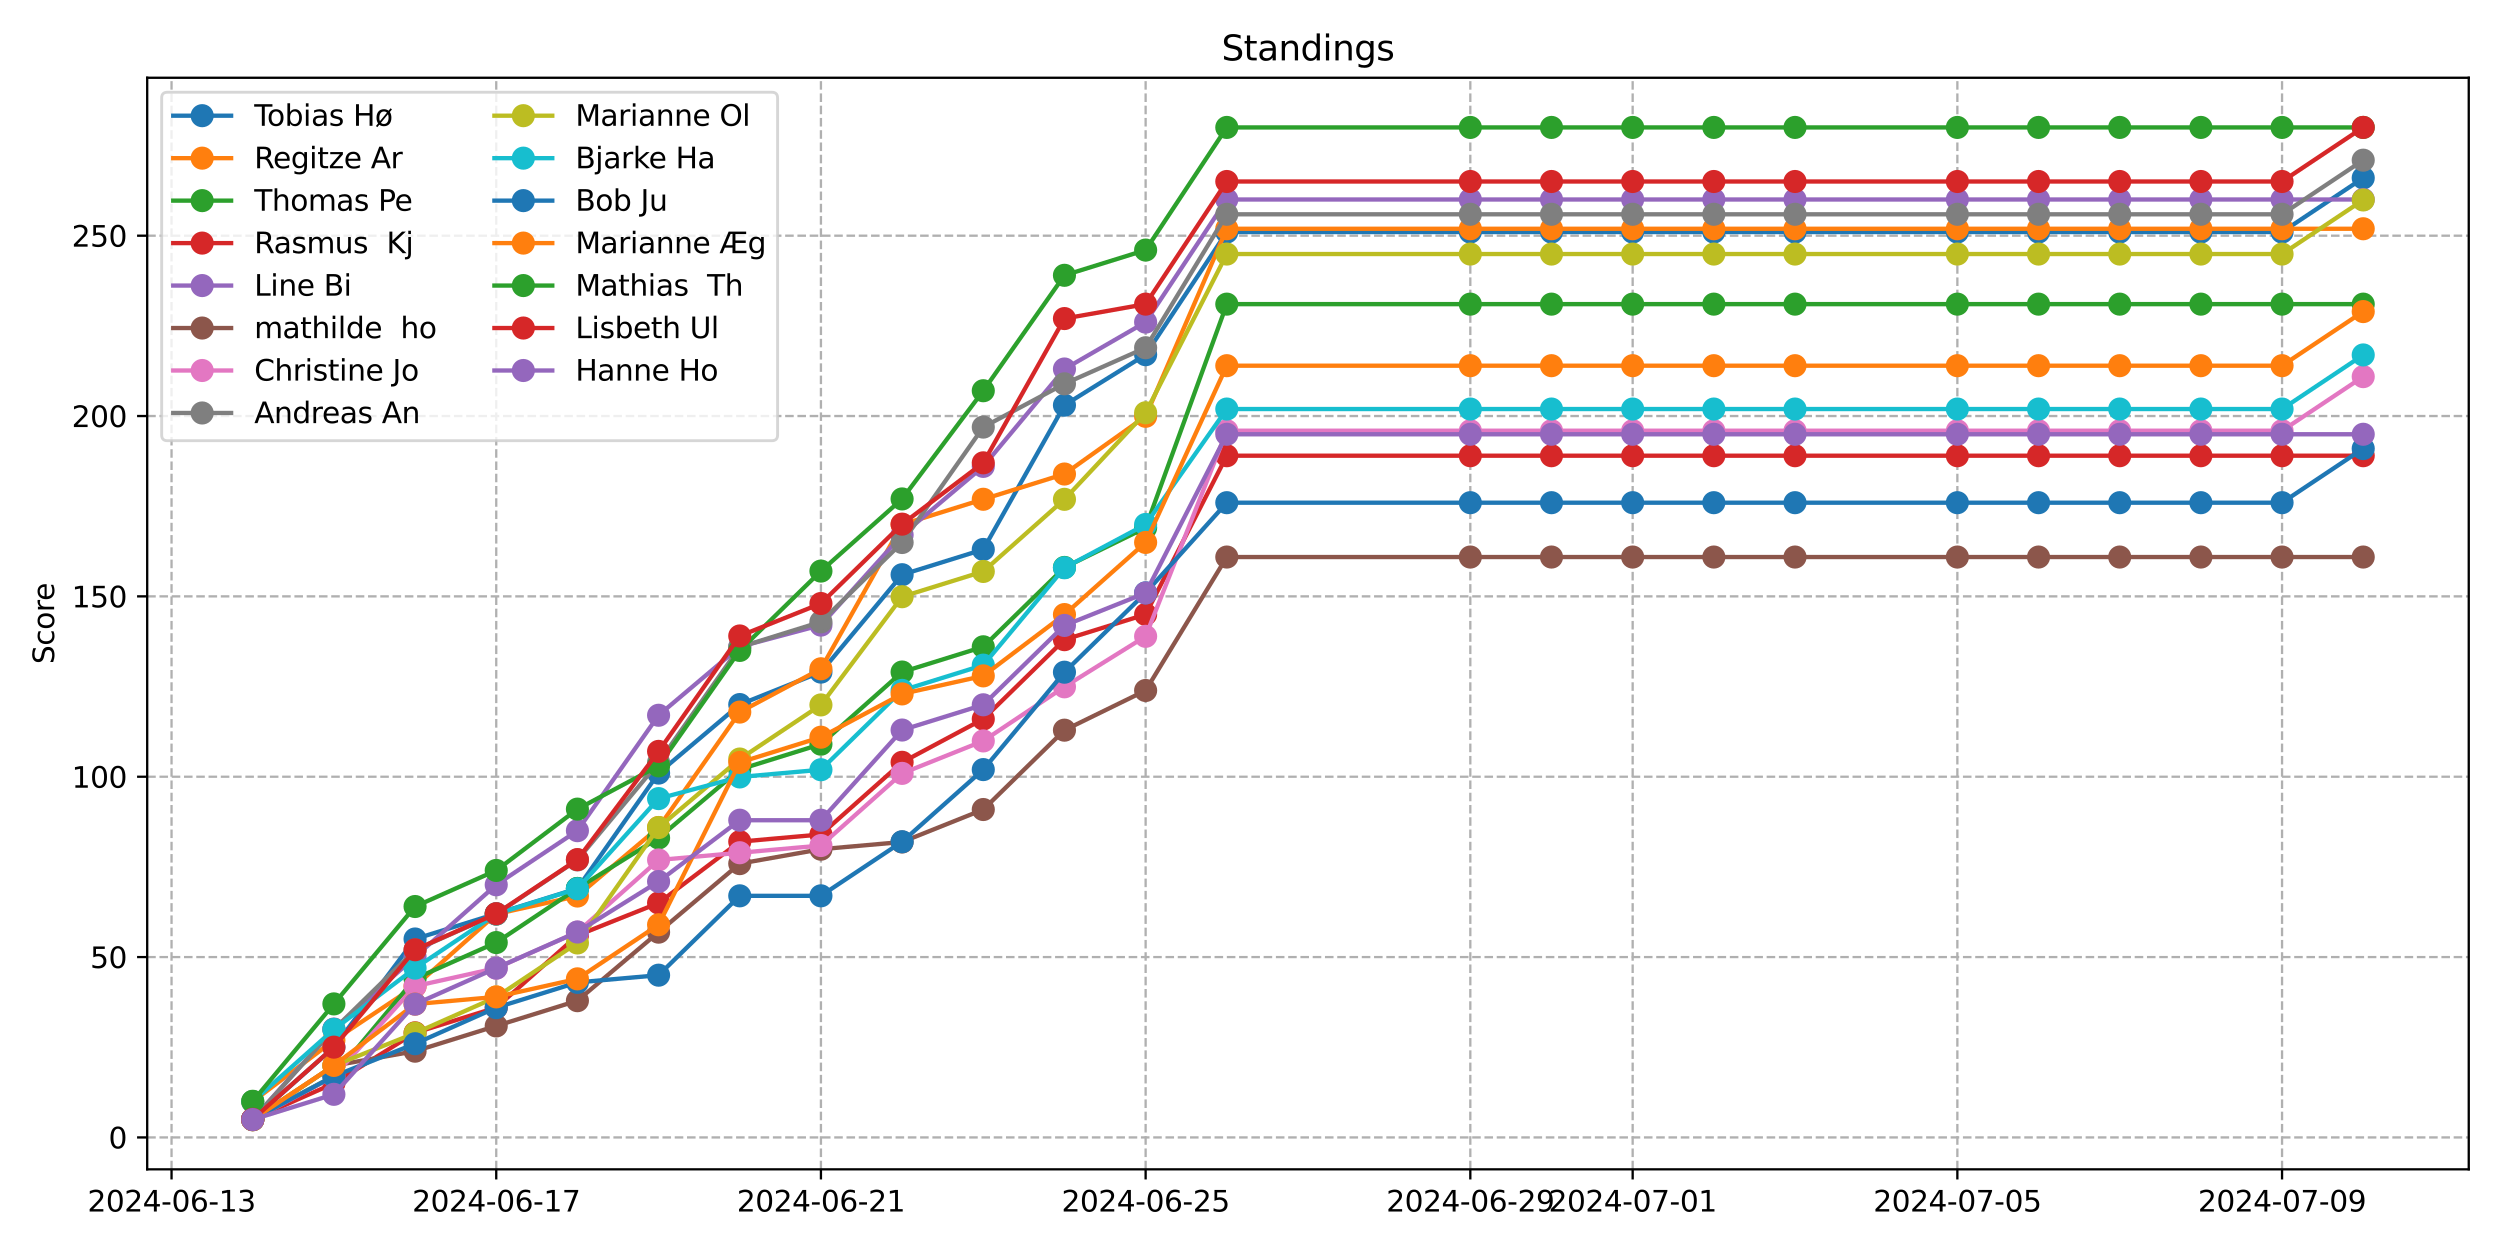 <?xml version="1.0" encoding="utf-8" standalone="no"?>
<!DOCTYPE svg PUBLIC "-//W3C//DTD SVG 1.1//EN"
  "http://www.w3.org/Graphics/SVG/1.1/DTD/svg11.dtd">
<svg xmlns:xlink="http://www.w3.org/1999/xlink" width="864pt" height="432pt" viewBox="0 0 864 432" xmlns="http://www.w3.org/2000/svg" version="1.1">
 <defs>
  <style type="text/css">*{stroke-linejoin: round; stroke-linecap: butt}</style>
 </defs>
 <g id="figure_1">
  <g id="patch_1">
   <path d="M 0 432 
L 864 432 
L 864 0 
L 0 0 
z
" style="fill: #ffffff"/>
  </g>
  <g id="axes_1">
   <g id="patch_2">
    <path d="M 50.87 404.12 
L 853.2 404.12 
L 853.2 26.88 
L 50.87 26.88 
z
" style="fill: #ffffff"/>
   </g>
   <g id="matplotlib.axis_1">
    <g id="xtick_1">
     <g id="line2d_1">
      <path d="M 59.286 404.12 
L 59.286 26.88 
" clip-path="url(#p13896a2fa1)" style="fill: none; stroke-dasharray: 2.96,1.28; stroke-dashoffset: 0; stroke: #b0b0b0; stroke-width: 0.8"/>
     </g>
     <g id="line2d_2">
      <defs>
       <path id="mb1745319c9" d="M 0 0 
L 0 3.5 
" style="stroke: #000000; stroke-width: 0.8"/>
      </defs>
      <g>
       <use xlink:href="#mb1745319c9" x="59.286" y="404.12" style="stroke: #000000; stroke-width: 0.8"/>
      </g>
     </g>
     <g id="text_1">
      <!-- 2024-06-13 -->
      <g transform="translate(30.228 418.718) scale(0.1 -0.1)">
       <defs>
        <path id="DejaVuSans-32" d="M 1228 531 
L 3431 531 
L 3431 0 
L 469 0 
L 469 531 
Q 828 903 1448 1529 
Q 2069 2156 2228 2338 
Q 2531 2678 2651 2914 
Q 2772 3150 2772 3378 
Q 2772 3750 2511 3984 
Q 2250 4219 1831 4219 
Q 1534 4219 1204 4116 
Q 875 4013 500 3803 
L 500 4441 
Q 881 4594 1212 4672 
Q 1544 4750 1819 4750 
Q 2544 4750 2975 4387 
Q 3406 4025 3406 3419 
Q 3406 3131 3298 2873 
Q 3191 2616 2906 2266 
Q 2828 2175 2409 1742 
Q 1991 1309 1228 531 
z
" transform="scale(0.016)"/>
        <path id="DejaVuSans-30" d="M 2034 4250 
Q 1547 4250 1301 3770 
Q 1056 3291 1056 2328 
Q 1056 1369 1301 889 
Q 1547 409 2034 409 
Q 2525 409 2770 889 
Q 3016 1369 3016 2328 
Q 3016 3291 2770 3770 
Q 2525 4250 2034 4250 
z
M 2034 4750 
Q 2819 4750 3233 4129 
Q 3647 3509 3647 2328 
Q 3647 1150 3233 529 
Q 2819 -91 2034 -91 
Q 1250 -91 836 529 
Q 422 1150 422 2328 
Q 422 3509 836 4129 
Q 1250 4750 2034 4750 
z
" transform="scale(0.016)"/>
        <path id="DejaVuSans-34" d="M 2419 4116 
L 825 1625 
L 2419 1625 
L 2419 4116 
z
M 2253 4666 
L 3047 4666 
L 3047 1625 
L 3713 1625 
L 3713 1100 
L 3047 1100 
L 3047 0 
L 2419 0 
L 2419 1100 
L 313 1100 
L 313 1709 
L 2253 4666 
z
" transform="scale(0.016)"/>
        <path id="DejaVuSans-2d" d="M 313 2009 
L 1997 2009 
L 1997 1497 
L 313 1497 
L 313 2009 
z
" transform="scale(0.016)"/>
        <path id="DejaVuSans-36" d="M 2113 2584 
Q 1688 2584 1439 2293 
Q 1191 2003 1191 1497 
Q 1191 994 1439 701 
Q 1688 409 2113 409 
Q 2538 409 2786 701 
Q 3034 994 3034 1497 
Q 3034 2003 2786 2293 
Q 2538 2584 2113 2584 
z
M 3366 4563 
L 3366 3988 
Q 3128 4100 2886 4159 
Q 2644 4219 2406 4219 
Q 1781 4219 1451 3797 
Q 1122 3375 1075 2522 
Q 1259 2794 1537 2939 
Q 1816 3084 2150 3084 
Q 2853 3084 3261 2657 
Q 3669 2231 3669 1497 
Q 3669 778 3244 343 
Q 2819 -91 2113 -91 
Q 1303 -91 875 529 
Q 447 1150 447 2328 
Q 447 3434 972 4092 
Q 1497 4750 2381 4750 
Q 2619 4750 2861 4703 
Q 3103 4656 3366 4563 
z
" transform="scale(0.016)"/>
        <path id="DejaVuSans-31" d="M 794 531 
L 1825 531 
L 1825 4091 
L 703 3866 
L 703 4441 
L 1819 4666 
L 2450 4666 
L 2450 531 
L 3481 531 
L 3481 0 
L 794 0 
L 794 531 
z
" transform="scale(0.016)"/>
        <path id="DejaVuSans-33" d="M 2597 2516 
Q 3050 2419 3304 2112 
Q 3559 1806 3559 1356 
Q 3559 666 3084 287 
Q 2609 -91 1734 -91 
Q 1441 -91 1130 -33 
Q 819 25 488 141 
L 488 750 
Q 750 597 1062 519 
Q 1375 441 1716 441 
Q 2309 441 2620 675 
Q 2931 909 2931 1356 
Q 2931 1769 2642 2001 
Q 2353 2234 1838 2234 
L 1294 2234 
L 1294 2753 
L 1863 2753 
Q 2328 2753 2575 2939 
Q 2822 3125 2822 3475 
Q 2822 3834 2567 4026 
Q 2313 4219 1838 4219 
Q 1578 4219 1281 4162 
Q 984 4106 628 3988 
L 628 4550 
Q 988 4650 1302 4700 
Q 1616 4750 1894 4750 
Q 2613 4750 3031 4423 
Q 3450 4097 3450 3541 
Q 3450 3153 3228 2886 
Q 3006 2619 2597 2516 
z
" transform="scale(0.016)"/>
       </defs>
       <use xlink:href="#DejaVuSans-32"/>
       <use xlink:href="#DejaVuSans-30" x="63.623"/>
       <use xlink:href="#DejaVuSans-32" x="127.246"/>
       <use xlink:href="#DejaVuSans-34" x="190.869"/>
       <use xlink:href="#DejaVuSans-2d" x="254.492"/>
       <use xlink:href="#DejaVuSans-30" x="290.576"/>
       <use xlink:href="#DejaVuSans-36" x="354.199"/>
       <use xlink:href="#DejaVuSans-2d" x="417.822"/>
       <use xlink:href="#DejaVuSans-31" x="453.906"/>
       <use xlink:href="#DejaVuSans-33" x="517.529"/>
      </g>
     </g>
    </g>
    <g id="xtick_2">
     <g id="line2d_3">
      <path d="M 171.5 404.12 
L 171.5 26.88 
" clip-path="url(#p13896a2fa1)" style="fill: none; stroke-dasharray: 2.96,1.28; stroke-dashoffset: 0; stroke: #b0b0b0; stroke-width: 0.8"/>
     </g>
     <g id="line2d_4">
      <g>
       <use xlink:href="#mb1745319c9" x="171.5" y="404.12" style="stroke: #000000; stroke-width: 0.8"/>
      </g>
     </g>
     <g id="text_2">
      <!-- 2024-06-17 -->
      <g transform="translate(142.442 418.718) scale(0.1 -0.1)">
       <defs>
        <path id="DejaVuSans-37" d="M 525 4666 
L 3525 4666 
L 3525 4397 
L 1831 0 
L 1172 0 
L 2766 4134 
L 525 4134 
L 525 4666 
z
" transform="scale(0.016)"/>
       </defs>
       <use xlink:href="#DejaVuSans-32"/>
       <use xlink:href="#DejaVuSans-30" x="63.623"/>
       <use xlink:href="#DejaVuSans-32" x="127.246"/>
       <use xlink:href="#DejaVuSans-34" x="190.869"/>
       <use xlink:href="#DejaVuSans-2d" x="254.492"/>
       <use xlink:href="#DejaVuSans-30" x="290.576"/>
       <use xlink:href="#DejaVuSans-36" x="354.199"/>
       <use xlink:href="#DejaVuSans-2d" x="417.822"/>
       <use xlink:href="#DejaVuSans-31" x="453.906"/>
       <use xlink:href="#DejaVuSans-37" x="517.529"/>
      </g>
     </g>
    </g>
    <g id="xtick_3">
     <g id="line2d_5">
      <path d="M 283.714 404.12 
L 283.714 26.88 
" clip-path="url(#p13896a2fa1)" style="fill: none; stroke-dasharray: 2.96,1.28; stroke-dashoffset: 0; stroke: #b0b0b0; stroke-width: 0.8"/>
     </g>
     <g id="line2d_6">
      <g>
       <use xlink:href="#mb1745319c9" x="283.714" y="404.12" style="stroke: #000000; stroke-width: 0.8"/>
      </g>
     </g>
     <g id="text_3">
      <!-- 2024-06-21 -->
      <g transform="translate(254.656 418.718) scale(0.1 -0.1)">
       <use xlink:href="#DejaVuSans-32"/>
       <use xlink:href="#DejaVuSans-30" x="63.623"/>
       <use xlink:href="#DejaVuSans-32" x="127.246"/>
       <use xlink:href="#DejaVuSans-34" x="190.869"/>
       <use xlink:href="#DejaVuSans-2d" x="254.492"/>
       <use xlink:href="#DejaVuSans-30" x="290.576"/>
       <use xlink:href="#DejaVuSans-36" x="354.199"/>
       <use xlink:href="#DejaVuSans-2d" x="417.822"/>
       <use xlink:href="#DejaVuSans-32" x="453.906"/>
       <use xlink:href="#DejaVuSans-31" x="517.529"/>
      </g>
     </g>
    </g>
    <g id="xtick_4">
     <g id="line2d_7">
      <path d="M 395.928 404.12 
L 395.928 26.88 
" clip-path="url(#p13896a2fa1)" style="fill: none; stroke-dasharray: 2.96,1.28; stroke-dashoffset: 0; stroke: #b0b0b0; stroke-width: 0.8"/>
     </g>
     <g id="line2d_8">
      <g>
       <use xlink:href="#mb1745319c9" x="395.928" y="404.12" style="stroke: #000000; stroke-width: 0.8"/>
      </g>
     </g>
     <g id="text_4">
      <!-- 2024-06-25 -->
      <g transform="translate(366.87 418.718) scale(0.1 -0.1)">
       <defs>
        <path id="DejaVuSans-35" d="M 691 4666 
L 3169 4666 
L 3169 4134 
L 1269 4134 
L 1269 2991 
Q 1406 3038 1543 3061 
Q 1681 3084 1819 3084 
Q 2600 3084 3056 2656 
Q 3513 2228 3513 1497 
Q 3513 744 3044 326 
Q 2575 -91 1722 -91 
Q 1428 -91 1123 -41 
Q 819 9 494 109 
L 494 744 
Q 775 591 1075 516 
Q 1375 441 1709 441 
Q 2250 441 2565 725 
Q 2881 1009 2881 1497 
Q 2881 1984 2565 2268 
Q 2250 2553 1709 2553 
Q 1456 2553 1204 2497 
Q 953 2441 691 2322 
L 691 4666 
z
" transform="scale(0.016)"/>
       </defs>
       <use xlink:href="#DejaVuSans-32"/>
       <use xlink:href="#DejaVuSans-30" x="63.623"/>
       <use xlink:href="#DejaVuSans-32" x="127.246"/>
       <use xlink:href="#DejaVuSans-34" x="190.869"/>
       <use xlink:href="#DejaVuSans-2d" x="254.492"/>
       <use xlink:href="#DejaVuSans-30" x="290.576"/>
       <use xlink:href="#DejaVuSans-36" x="354.199"/>
       <use xlink:href="#DejaVuSans-2d" x="417.822"/>
       <use xlink:href="#DejaVuSans-32" x="453.906"/>
       <use xlink:href="#DejaVuSans-35" x="517.529"/>
      </g>
     </g>
    </g>
    <g id="xtick_5">
     <g id="line2d_9">
      <path d="M 508.142 404.12 
L 508.142 26.88 
" clip-path="url(#p13896a2fa1)" style="fill: none; stroke-dasharray: 2.96,1.28; stroke-dashoffset: 0; stroke: #b0b0b0; stroke-width: 0.8"/>
     </g>
     <g id="line2d_10">
      <g>
       <use xlink:href="#mb1745319c9" x="508.142" y="404.12" style="stroke: #000000; stroke-width: 0.8"/>
      </g>
     </g>
     <g id="text_5">
      <!-- 2024-06-29 -->
      <g transform="translate(479.084 418.718) scale(0.1 -0.1)">
       <defs>
        <path id="DejaVuSans-39" d="M 703 97 
L 703 672 
Q 941 559 1184 500 
Q 1428 441 1663 441 
Q 2288 441 2617 861 
Q 2947 1281 2994 2138 
Q 2813 1869 2534 1725 
Q 2256 1581 1919 1581 
Q 1219 1581 811 2004 
Q 403 2428 403 3163 
Q 403 3881 828 4315 
Q 1253 4750 1959 4750 
Q 2769 4750 3195 4129 
Q 3622 3509 3622 2328 
Q 3622 1225 3098 567 
Q 2575 -91 1691 -91 
Q 1453 -91 1209 -44 
Q 966 3 703 97 
z
M 1959 2075 
Q 2384 2075 2632 2365 
Q 2881 2656 2881 3163 
Q 2881 3666 2632 3958 
Q 2384 4250 1959 4250 
Q 1534 4250 1286 3958 
Q 1038 3666 1038 3163 
Q 1038 2656 1286 2365 
Q 1534 2075 1959 2075 
z
" transform="scale(0.016)"/>
       </defs>
       <use xlink:href="#DejaVuSans-32"/>
       <use xlink:href="#DejaVuSans-30" x="63.623"/>
       <use xlink:href="#DejaVuSans-32" x="127.246"/>
       <use xlink:href="#DejaVuSans-34" x="190.869"/>
       <use xlink:href="#DejaVuSans-2d" x="254.492"/>
       <use xlink:href="#DejaVuSans-30" x="290.576"/>
       <use xlink:href="#DejaVuSans-36" x="354.199"/>
       <use xlink:href="#DejaVuSans-2d" x="417.822"/>
       <use xlink:href="#DejaVuSans-32" x="453.906"/>
       <use xlink:href="#DejaVuSans-39" x="517.529"/>
      </g>
     </g>
    </g>
    <g id="xtick_6">
     <g id="line2d_11">
      <path d="M 564.249 404.12 
L 564.249 26.88 
" clip-path="url(#p13896a2fa1)" style="fill: none; stroke-dasharray: 2.96,1.28; stroke-dashoffset: 0; stroke: #b0b0b0; stroke-width: 0.8"/>
     </g>
     <g id="line2d_12">
      <g>
       <use xlink:href="#mb1745319c9" x="564.249" y="404.12" style="stroke: #000000; stroke-width: 0.8"/>
      </g>
     </g>
     <g id="text_6">
      <!-- 2024-07-01 -->
      <g transform="translate(535.191 418.718) scale(0.1 -0.1)">
       <use xlink:href="#DejaVuSans-32"/>
       <use xlink:href="#DejaVuSans-30" x="63.623"/>
       <use xlink:href="#DejaVuSans-32" x="127.246"/>
       <use xlink:href="#DejaVuSans-34" x="190.869"/>
       <use xlink:href="#DejaVuSans-2d" x="254.492"/>
       <use xlink:href="#DejaVuSans-30" x="290.576"/>
       <use xlink:href="#DejaVuSans-37" x="354.199"/>
       <use xlink:href="#DejaVuSans-2d" x="417.822"/>
       <use xlink:href="#DejaVuSans-30" x="453.906"/>
       <use xlink:href="#DejaVuSans-31" x="517.529"/>
      </g>
     </g>
    </g>
    <g id="xtick_7">
     <g id="line2d_13">
      <path d="M 676.463 404.12 
L 676.463 26.88 
" clip-path="url(#p13896a2fa1)" style="fill: none; stroke-dasharray: 2.96,1.28; stroke-dashoffset: 0; stroke: #b0b0b0; stroke-width: 0.8"/>
     </g>
     <g id="line2d_14">
      <g>
       <use xlink:href="#mb1745319c9" x="676.463" y="404.12" style="stroke: #000000; stroke-width: 0.8"/>
      </g>
     </g>
     <g id="text_7">
      <!-- 2024-07-05 -->
      <g transform="translate(647.405 418.718) scale(0.1 -0.1)">
       <use xlink:href="#DejaVuSans-32"/>
       <use xlink:href="#DejaVuSans-30" x="63.623"/>
       <use xlink:href="#DejaVuSans-32" x="127.246"/>
       <use xlink:href="#DejaVuSans-34" x="190.869"/>
       <use xlink:href="#DejaVuSans-2d" x="254.492"/>
       <use xlink:href="#DejaVuSans-30" x="290.576"/>
       <use xlink:href="#DejaVuSans-37" x="354.199"/>
       <use xlink:href="#DejaVuSans-2d" x="417.822"/>
       <use xlink:href="#DejaVuSans-30" x="453.906"/>
       <use xlink:href="#DejaVuSans-35" x="517.529"/>
      </g>
     </g>
    </g>
    <g id="xtick_8">
     <g id="line2d_15">
      <path d="M 788.677 404.12 
L 788.677 26.88 
" clip-path="url(#p13896a2fa1)" style="fill: none; stroke-dasharray: 2.96,1.28; stroke-dashoffset: 0; stroke: #b0b0b0; stroke-width: 0.8"/>
     </g>
     <g id="line2d_16">
      <g>
       <use xlink:href="#mb1745319c9" x="788.677" y="404.12" style="stroke: #000000; stroke-width: 0.8"/>
      </g>
     </g>
     <g id="text_8">
      <!-- 2024-07-09 -->
      <g transform="translate(759.619 418.718) scale(0.1 -0.1)">
       <use xlink:href="#DejaVuSans-32"/>
       <use xlink:href="#DejaVuSans-30" x="63.623"/>
       <use xlink:href="#DejaVuSans-32" x="127.246"/>
       <use xlink:href="#DejaVuSans-34" x="190.869"/>
       <use xlink:href="#DejaVuSans-2d" x="254.492"/>
       <use xlink:href="#DejaVuSans-30" x="290.576"/>
       <use xlink:href="#DejaVuSans-37" x="354.199"/>
       <use xlink:href="#DejaVuSans-2d" x="417.822"/>
       <use xlink:href="#DejaVuSans-30" x="453.906"/>
       <use xlink:href="#DejaVuSans-39" x="517.529"/>
      </g>
     </g>
    </g>
   </g>
   <g id="matplotlib.axis_2">
    <g id="ytick_1">
     <g id="line2d_17">
      <path d="M 50.87 393.091 
L 853.2 393.091 
" clip-path="url(#p13896a2fa1)" style="fill: none; stroke-dasharray: 2.96,1.28; stroke-dashoffset: 0; stroke: #b0b0b0; stroke-width: 0.8"/>
     </g>
     <g id="line2d_18">
      <defs>
       <path id="m1c9e6b1e90" d="M 0 0 
L -3.5 0 
" style="stroke: #000000; stroke-width: 0.8"/>
      </defs>
      <g>
       <use xlink:href="#m1c9e6b1e90" x="50.87" y="393.091" style="stroke: #000000; stroke-width: 0.8"/>
      </g>
     </g>
     <g id="text_9">
      <!-- 0 -->
      <g transform="translate(37.508 396.89) scale(0.1 -0.1)">
       <use xlink:href="#DejaVuSans-30"/>
      </g>
     </g>
    </g>
    <g id="ytick_2">
     <g id="line2d_19">
      <path d="M 50.87 330.764 
L 853.2 330.764 
" clip-path="url(#p13896a2fa1)" style="fill: none; stroke-dasharray: 2.96,1.28; stroke-dashoffset: 0; stroke: #b0b0b0; stroke-width: 0.8"/>
     </g>
     <g id="line2d_20">
      <g>
       <use xlink:href="#m1c9e6b1e90" x="50.87" y="330.764" style="stroke: #000000; stroke-width: 0.8"/>
      </g>
     </g>
     <g id="text_10">
      <!-- 50 -->
      <g transform="translate(31.145 334.563) scale(0.1 -0.1)">
       <use xlink:href="#DejaVuSans-35"/>
       <use xlink:href="#DejaVuSans-30" x="63.623"/>
      </g>
     </g>
    </g>
    <g id="ytick_3">
     <g id="line2d_21">
      <path d="M 50.87 268.437 
L 853.2 268.437 
" clip-path="url(#p13896a2fa1)" style="fill: none; stroke-dasharray: 2.96,1.28; stroke-dashoffset: 0; stroke: #b0b0b0; stroke-width: 0.8"/>
     </g>
     <g id="line2d_22">
      <g>
       <use xlink:href="#m1c9e6b1e90" x="50.87" y="268.437" style="stroke: #000000; stroke-width: 0.8"/>
      </g>
     </g>
     <g id="text_11">
      <!-- 100 -->
      <g transform="translate(24.782 272.236) scale(0.1 -0.1)">
       <use xlink:href="#DejaVuSans-31"/>
       <use xlink:href="#DejaVuSans-30" x="63.623"/>
       <use xlink:href="#DejaVuSans-30" x="127.246"/>
      </g>
     </g>
    </g>
    <g id="ytick_4">
     <g id="line2d_23">
      <path d="M 50.87 206.11 
L 853.2 206.11 
" clip-path="url(#p13896a2fa1)" style="fill: none; stroke-dasharray: 2.96,1.28; stroke-dashoffset: 0; stroke: #b0b0b0; stroke-width: 0.8"/>
     </g>
     <g id="line2d_24">
      <g>
       <use xlink:href="#m1c9e6b1e90" x="50.87" y="206.11" style="stroke: #000000; stroke-width: 0.8"/>
      </g>
     </g>
     <g id="text_12">
      <!-- 150 -->
      <g transform="translate(24.782 209.909) scale(0.1 -0.1)">
       <use xlink:href="#DejaVuSans-31"/>
       <use xlink:href="#DejaVuSans-35" x="63.623"/>
       <use xlink:href="#DejaVuSans-30" x="127.246"/>
      </g>
     </g>
    </g>
    <g id="ytick_5">
     <g id="line2d_25">
      <path d="M 50.87 143.783 
L 853.2 143.783 
" clip-path="url(#p13896a2fa1)" style="fill: none; stroke-dasharray: 2.96,1.28; stroke-dashoffset: 0; stroke: #b0b0b0; stroke-width: 0.8"/>
     </g>
     <g id="line2d_26">
      <g>
       <use xlink:href="#m1c9e6b1e90" x="50.87" y="143.783" style="stroke: #000000; stroke-width: 0.8"/>
      </g>
     </g>
     <g id="text_13">
      <!-- 200 -->
      <g transform="translate(24.782 147.583) scale(0.1 -0.1)">
       <use xlink:href="#DejaVuSans-32"/>
       <use xlink:href="#DejaVuSans-30" x="63.623"/>
       <use xlink:href="#DejaVuSans-30" x="127.246"/>
      </g>
     </g>
    </g>
    <g id="ytick_6">
     <g id="line2d_27">
      <path d="M 50.87 81.456 
L 853.2 81.456 
" clip-path="url(#p13896a2fa1)" style="fill: none; stroke-dasharray: 2.96,1.28; stroke-dashoffset: 0; stroke: #b0b0b0; stroke-width: 0.8"/>
     </g>
     <g id="line2d_28">
      <g>
       <use xlink:href="#m1c9e6b1e90" x="50.87" y="81.456" style="stroke: #000000; stroke-width: 0.8"/>
      </g>
     </g>
     <g id="text_14">
      <!-- 250 -->
      <g transform="translate(24.782 85.256) scale(0.1 -0.1)">
       <use xlink:href="#DejaVuSans-32"/>
       <use xlink:href="#DejaVuSans-35" x="63.623"/>
       <use xlink:href="#DejaVuSans-30" x="127.246"/>
      </g>
     </g>
    </g>
    <g id="text_15">
     <!-- Score -->
     <g transform="translate(18.703 229.502) rotate(-90) scale(0.1 -0.1)">
      <defs>
       <path id="DejaVuSans-53" d="M 3425 4513 
L 3425 3897 
Q 3066 4069 2747 4153 
Q 2428 4238 2131 4238 
Q 1616 4238 1336 4038 
Q 1056 3838 1056 3469 
Q 1056 3159 1242 3001 
Q 1428 2844 1947 2747 
L 2328 2669 
Q 3034 2534 3370 2195 
Q 3706 1856 3706 1288 
Q 3706 609 3251 259 
Q 2797 -91 1919 -91 
Q 1588 -91 1214 -16 
Q 841 59 441 206 
L 441 856 
Q 825 641 1194 531 
Q 1563 422 1919 422 
Q 2459 422 2753 634 
Q 3047 847 3047 1241 
Q 3047 1584 2836 1778 
Q 2625 1972 2144 2069 
L 1759 2144 
Q 1053 2284 737 2584 
Q 422 2884 422 3419 
Q 422 4038 858 4394 
Q 1294 4750 2059 4750 
Q 2388 4750 2728 4690 
Q 3069 4631 3425 4513 
z
" transform="scale(0.016)"/>
       <path id="DejaVuSans-63" d="M 3122 3366 
L 3122 2828 
Q 2878 2963 2633 3030 
Q 2388 3097 2138 3097 
Q 1578 3097 1268 2742 
Q 959 2388 959 1747 
Q 959 1106 1268 751 
Q 1578 397 2138 397 
Q 2388 397 2633 464 
Q 2878 531 3122 666 
L 3122 134 
Q 2881 22 2623 -34 
Q 2366 -91 2075 -91 
Q 1284 -91 818 406 
Q 353 903 353 1747 
Q 353 2603 823 3093 
Q 1294 3584 2113 3584 
Q 2378 3584 2631 3529 
Q 2884 3475 3122 3366 
z
" transform="scale(0.016)"/>
       <path id="DejaVuSans-6f" d="M 1959 3097 
Q 1497 3097 1228 2736 
Q 959 2375 959 1747 
Q 959 1119 1226 758 
Q 1494 397 1959 397 
Q 2419 397 2687 759 
Q 2956 1122 2956 1747 
Q 2956 2369 2687 2733 
Q 2419 3097 1959 3097 
z
M 1959 3584 
Q 2709 3584 3137 3096 
Q 3566 2609 3566 1747 
Q 3566 888 3137 398 
Q 2709 -91 1959 -91 
Q 1206 -91 779 398 
Q 353 888 353 1747 
Q 353 2609 779 3096 
Q 1206 3584 1959 3584 
z
" transform="scale(0.016)"/>
       <path id="DejaVuSans-72" d="M 2631 2963 
Q 2534 3019 2420 3045 
Q 2306 3072 2169 3072 
Q 1681 3072 1420 2755 
Q 1159 2438 1159 1844 
L 1159 0 
L 581 0 
L 581 3500 
L 1159 3500 
L 1159 2956 
Q 1341 3275 1631 3429 
Q 1922 3584 2338 3584 
Q 2397 3584 2469 3576 
Q 2541 3569 2628 3553 
L 2631 2963 
z
" transform="scale(0.016)"/>
       <path id="DejaVuSans-65" d="M 3597 1894 
L 3597 1613 
L 953 1613 
Q 991 1019 1311 708 
Q 1631 397 2203 397 
Q 2534 397 2845 478 
Q 3156 559 3463 722 
L 3463 178 
Q 3153 47 2828 -22 
Q 2503 -91 2169 -91 
Q 1331 -91 842 396 
Q 353 884 353 1716 
Q 353 2575 817 3079 
Q 1281 3584 2069 3584 
Q 2775 3584 3186 3129 
Q 3597 2675 3597 1894 
z
M 3022 2063 
Q 3016 2534 2758 2815 
Q 2500 3097 2075 3097 
Q 1594 3097 1305 2825 
Q 1016 2553 972 2059 
L 3022 2063 
z
" transform="scale(0.016)"/>
      </defs>
      <use xlink:href="#DejaVuSans-53"/>
      <use xlink:href="#DejaVuSans-63" x="63.477"/>
      <use xlink:href="#DejaVuSans-6f" x="118.457"/>
      <use xlink:href="#DejaVuSans-72" x="179.639"/>
      <use xlink:href="#DejaVuSans-65" x="218.502"/>
     </g>
    </g>
   </g>
   <g id="line2d_29">
    <path d="M 87.34 386.845 
L 115.393 361.914 
L 143.447 324.518 
L 171.5 315.792 
L 199.554 307.066 
L 227.607 267.177 
L 255.661 243.493 
L 283.714 232.274 
L 311.768 198.617 
L 339.821 189.892 
L 367.875 140.03 
L 395.928 122.579 
L 423.982 80.196 
L 508.142 80.196 
L 536.195 80.196 
L 564.249 80.196 
L 592.302 80.196 
L 620.356 80.196 
L 676.463 80.196 
L 704.516 80.196 
L 732.57 80.196 
L 760.623 80.196 
L 788.677 80.196 
L 816.73 61.498 
" clip-path="url(#p13896a2fa1)" style="fill: none; stroke: #1f77b4; stroke-width: 1.5; stroke-linecap: square"/>
    <defs>
     <path id="m1fc992e8ef" d="M 0 3.5 
C 0.928 3.5 1.819 3.131 2.475 2.475 
C 3.131 1.819 3.5 0.928 3.5 0 
C 3.5 -0.928 3.131 -1.819 2.475 -2.475 
C 1.819 -3.131 0.928 -3.5 0 -3.5 
C -0.928 -3.5 -1.819 -3.131 -2.475 -2.475 
C -3.131 -1.819 -3.5 -0.928 -3.5 0 
C -3.5 0.928 -3.131 1.819 -2.475 2.475 
C -1.819 3.131 -0.928 3.5 0 3.5 
z
" style="stroke: #1f77b4"/>
    </defs>
    <g clip-path="url(#p13896a2fa1)">
     <use xlink:href="#m1fc992e8ef" x="87.34" y="386.845" style="fill: #1f77b4; stroke: #1f77b4"/>
     <use xlink:href="#m1fc992e8ef" x="115.393" y="361.914" style="fill: #1f77b4; stroke: #1f77b4"/>
     <use xlink:href="#m1fc992e8ef" x="143.447" y="324.518" style="fill: #1f77b4; stroke: #1f77b4"/>
     <use xlink:href="#m1fc992e8ef" x="171.5" y="315.792" style="fill: #1f77b4; stroke: #1f77b4"/>
     <use xlink:href="#m1fc992e8ef" x="199.554" y="307.066" style="fill: #1f77b4; stroke: #1f77b4"/>
     <use xlink:href="#m1fc992e8ef" x="227.607" y="267.177" style="fill: #1f77b4; stroke: #1f77b4"/>
     <use xlink:href="#m1fc992e8ef" x="255.661" y="243.493" style="fill: #1f77b4; stroke: #1f77b4"/>
     <use xlink:href="#m1fc992e8ef" x="283.714" y="232.274" style="fill: #1f77b4; stroke: #1f77b4"/>
     <use xlink:href="#m1fc992e8ef" x="311.768" y="198.617" style="fill: #1f77b4; stroke: #1f77b4"/>
     <use xlink:href="#m1fc992e8ef" x="339.821" y="189.892" style="fill: #1f77b4; stroke: #1f77b4"/>
     <use xlink:href="#m1fc992e8ef" x="367.875" y="140.03" style="fill: #1f77b4; stroke: #1f77b4"/>
     <use xlink:href="#m1fc992e8ef" x="395.928" y="122.579" style="fill: #1f77b4; stroke: #1f77b4"/>
     <use xlink:href="#m1fc992e8ef" x="423.982" y="80.196" style="fill: #1f77b4; stroke: #1f77b4"/>
     <use xlink:href="#m1fc992e8ef" x="508.142" y="80.196" style="fill: #1f77b4; stroke: #1f77b4"/>
     <use xlink:href="#m1fc992e8ef" x="536.195" y="80.196" style="fill: #1f77b4; stroke: #1f77b4"/>
     <use xlink:href="#m1fc992e8ef" x="564.249" y="80.196" style="fill: #1f77b4; stroke: #1f77b4"/>
     <use xlink:href="#m1fc992e8ef" x="592.302" y="80.196" style="fill: #1f77b4; stroke: #1f77b4"/>
     <use xlink:href="#m1fc992e8ef" x="620.356" y="80.196" style="fill: #1f77b4; stroke: #1f77b4"/>
     <use xlink:href="#m1fc992e8ef" x="676.463" y="80.196" style="fill: #1f77b4; stroke: #1f77b4"/>
     <use xlink:href="#m1fc992e8ef" x="704.516" y="80.196" style="fill: #1f77b4; stroke: #1f77b4"/>
     <use xlink:href="#m1fc992e8ef" x="732.57" y="80.196" style="fill: #1f77b4; stroke: #1f77b4"/>
     <use xlink:href="#m1fc992e8ef" x="760.623" y="80.196" style="fill: #1f77b4; stroke: #1f77b4"/>
     <use xlink:href="#m1fc992e8ef" x="788.677" y="80.196" style="fill: #1f77b4; stroke: #1f77b4"/>
     <use xlink:href="#m1fc992e8ef" x="816.73" y="61.498" style="fill: #1f77b4; stroke: #1f77b4"/>
    </g>
   </g>
   <g id="line2d_30">
    <path d="M 87.34 380.72 
L 115.393 359.528 
L 143.447 340.83 
L 171.5 315.9 
L 199.554 309.667 
L 227.607 285.983 
L 255.661 246.094 
L 283.714 231.135 
L 311.768 181.274 
L 339.821 172.548 
L 367.875 163.822 
L 395.928 143.877 
L 423.982 79.058 
L 508.142 79.058 
L 536.195 79.058 
L 564.249 79.058 
L 592.302 79.058 
L 620.356 79.058 
L 676.463 79.058 
L 704.516 79.058 
L 732.57 79.058 
L 760.623 79.058 
L 788.677 79.058 
L 816.73 79.058 
" clip-path="url(#p13896a2fa1)" style="fill: none; stroke: #ff7f0e; stroke-width: 1.5; stroke-linecap: square"/>
    <defs>
     <path id="mc26f6674bf" d="M 0 3.5 
C 0.928 3.5 1.819 3.131 2.475 2.475 
C 3.131 1.819 3.5 0.928 3.5 0 
C 3.5 -0.928 3.131 -1.819 2.475 -2.475 
C 1.819 -3.131 0.928 -3.5 0 -3.5 
C -0.928 -3.5 -1.819 -3.131 -2.475 -2.475 
C -3.131 -1.819 -3.5 -0.928 -3.5 0 
C -3.5 0.928 -3.131 1.819 -2.475 2.475 
C -1.819 3.131 -0.928 3.5 0 3.5 
z
" style="stroke: #ff7f0e"/>
    </defs>
    <g clip-path="url(#p13896a2fa1)">
     <use xlink:href="#mc26f6674bf" x="87.34" y="380.72" style="fill: #ff7f0e; stroke: #ff7f0e"/>
     <use xlink:href="#mc26f6674bf" x="115.393" y="359.528" style="fill: #ff7f0e; stroke: #ff7f0e"/>
     <use xlink:href="#mc26f6674bf" x="143.447" y="340.83" style="fill: #ff7f0e; stroke: #ff7f0e"/>
     <use xlink:href="#mc26f6674bf" x="171.5" y="315.9" style="fill: #ff7f0e; stroke: #ff7f0e"/>
     <use xlink:href="#mc26f6674bf" x="199.554" y="309.667" style="fill: #ff7f0e; stroke: #ff7f0e"/>
     <use xlink:href="#mc26f6674bf" x="227.607" y="285.983" style="fill: #ff7f0e; stroke: #ff7f0e"/>
     <use xlink:href="#mc26f6674bf" x="255.661" y="246.094" style="fill: #ff7f0e; stroke: #ff7f0e"/>
     <use xlink:href="#mc26f6674bf" x="283.714" y="231.135" style="fill: #ff7f0e; stroke: #ff7f0e"/>
     <use xlink:href="#mc26f6674bf" x="311.768" y="181.274" style="fill: #ff7f0e; stroke: #ff7f0e"/>
     <use xlink:href="#mc26f6674bf" x="339.821" y="172.548" style="fill: #ff7f0e; stroke: #ff7f0e"/>
     <use xlink:href="#mc26f6674bf" x="367.875" y="163.822" style="fill: #ff7f0e; stroke: #ff7f0e"/>
     <use xlink:href="#mc26f6674bf" x="395.928" y="143.877" style="fill: #ff7f0e; stroke: #ff7f0e"/>
     <use xlink:href="#mc26f6674bf" x="423.982" y="79.058" style="fill: #ff7f0e; stroke: #ff7f0e"/>
     <use xlink:href="#mc26f6674bf" x="508.142" y="79.058" style="fill: #ff7f0e; stroke: #ff7f0e"/>
     <use xlink:href="#mc26f6674bf" x="536.195" y="79.058" style="fill: #ff7f0e; stroke: #ff7f0e"/>
     <use xlink:href="#mc26f6674bf" x="564.249" y="79.058" style="fill: #ff7f0e; stroke: #ff7f0e"/>
     <use xlink:href="#mc26f6674bf" x="592.302" y="79.058" style="fill: #ff7f0e; stroke: #ff7f0e"/>
     <use xlink:href="#mc26f6674bf" x="620.356" y="79.058" style="fill: #ff7f0e; stroke: #ff7f0e"/>
     <use xlink:href="#mc26f6674bf" x="676.463" y="79.058" style="fill: #ff7f0e; stroke: #ff7f0e"/>
     <use xlink:href="#mc26f6674bf" x="704.516" y="79.058" style="fill: #ff7f0e; stroke: #ff7f0e"/>
     <use xlink:href="#mc26f6674bf" x="732.57" y="79.058" style="fill: #ff7f0e; stroke: #ff7f0e"/>
     <use xlink:href="#mc26f6674bf" x="760.623" y="79.058" style="fill: #ff7f0e; stroke: #ff7f0e"/>
     <use xlink:href="#mc26f6674bf" x="788.677" y="79.058" style="fill: #ff7f0e; stroke: #ff7f0e"/>
     <use xlink:href="#mc26f6674bf" x="816.73" y="79.058" style="fill: #ff7f0e; stroke: #ff7f0e"/>
    </g>
   </g>
   <g id="line2d_31">
    <path d="M 87.34 386.826 
L 115.393 371.868 
L 143.447 338.211 
L 171.5 325.746 
L 199.554 307.048 
L 227.607 289.596 
L 255.661 265.912 
L 283.714 257.186 
L 311.768 232.255 
L 339.821 223.53 
L 367.875 196.106 
L 395.928 182.394 
L 423.982 105.109 
L 508.142 105.109 
L 536.195 105.109 
L 564.249 105.109 
L 592.302 105.109 
L 620.356 105.109 
L 676.463 105.109 
L 704.516 105.109 
L 732.57 105.109 
L 760.623 105.109 
L 788.677 105.109 
L 816.73 105.109 
" clip-path="url(#p13896a2fa1)" style="fill: none; stroke: #2ca02c; stroke-width: 1.5; stroke-linecap: square"/>
    <defs>
     <path id="m6189a4f952" d="M 0 3.5 
C 0.928 3.5 1.819 3.131 2.475 2.475 
C 3.131 1.819 3.5 0.928 3.5 0 
C 3.5 -0.928 3.131 -1.819 2.475 -2.475 
C 1.819 -3.131 0.928 -3.5 0 -3.5 
C -0.928 -3.5 -1.819 -3.131 -2.475 -2.475 
C -3.131 -1.819 -3.5 -0.928 -3.5 0 
C -3.5 0.928 -3.131 1.819 -2.475 2.475 
C -1.819 3.131 -0.928 3.5 0 3.5 
z
" style="stroke: #2ca02c"/>
    </defs>
    <g clip-path="url(#p13896a2fa1)">
     <use xlink:href="#m6189a4f952" x="87.34" y="386.826" style="fill: #2ca02c; stroke: #2ca02c"/>
     <use xlink:href="#m6189a4f952" x="115.393" y="371.868" style="fill: #2ca02c; stroke: #2ca02c"/>
     <use xlink:href="#m6189a4f952" x="143.447" y="338.211" style="fill: #2ca02c; stroke: #2ca02c"/>
     <use xlink:href="#m6189a4f952" x="171.5" y="325.746" style="fill: #2ca02c; stroke: #2ca02c"/>
     <use xlink:href="#m6189a4f952" x="199.554" y="307.048" style="fill: #2ca02c; stroke: #2ca02c"/>
     <use xlink:href="#m6189a4f952" x="227.607" y="289.596" style="fill: #2ca02c; stroke: #2ca02c"/>
     <use xlink:href="#m6189a4f952" x="255.661" y="265.912" style="fill: #2ca02c; stroke: #2ca02c"/>
     <use xlink:href="#m6189a4f952" x="283.714" y="257.186" style="fill: #2ca02c; stroke: #2ca02c"/>
     <use xlink:href="#m6189a4f952" x="311.768" y="232.255" style="fill: #2ca02c; stroke: #2ca02c"/>
     <use xlink:href="#m6189a4f952" x="339.821" y="223.53" style="fill: #2ca02c; stroke: #2ca02c"/>
     <use xlink:href="#m6189a4f952" x="367.875" y="196.106" style="fill: #2ca02c; stroke: #2ca02c"/>
     <use xlink:href="#m6189a4f952" x="395.928" y="182.394" style="fill: #2ca02c; stroke: #2ca02c"/>
     <use xlink:href="#m6189a4f952" x="423.982" y="105.109" style="fill: #2ca02c; stroke: #2ca02c"/>
     <use xlink:href="#m6189a4f952" x="508.142" y="105.109" style="fill: #2ca02c; stroke: #2ca02c"/>
     <use xlink:href="#m6189a4f952" x="536.195" y="105.109" style="fill: #2ca02c; stroke: #2ca02c"/>
     <use xlink:href="#m6189a4f952" x="564.249" y="105.109" style="fill: #2ca02c; stroke: #2ca02c"/>
     <use xlink:href="#m6189a4f952" x="592.302" y="105.109" style="fill: #2ca02c; stroke: #2ca02c"/>
     <use xlink:href="#m6189a4f952" x="620.356" y="105.109" style="fill: #2ca02c; stroke: #2ca02c"/>
     <use xlink:href="#m6189a4f952" x="676.463" y="105.109" style="fill: #2ca02c; stroke: #2ca02c"/>
     <use xlink:href="#m6189a4f952" x="704.516" y="105.109" style="fill: #2ca02c; stroke: #2ca02c"/>
     <use xlink:href="#m6189a4f952" x="732.57" y="105.109" style="fill: #2ca02c; stroke: #2ca02c"/>
     <use xlink:href="#m6189a4f952" x="760.623" y="105.109" style="fill: #2ca02c; stroke: #2ca02c"/>
     <use xlink:href="#m6189a4f952" x="788.677" y="105.109" style="fill: #2ca02c; stroke: #2ca02c"/>
     <use xlink:href="#m6189a4f952" x="816.73" y="105.109" style="fill: #2ca02c; stroke: #2ca02c"/>
    </g>
   </g>
   <g id="line2d_32">
    <path d="M 87.34 386.859 
L 115.393 374.394 
L 143.447 356.942 
L 171.5 348.217 
L 199.554 323.286 
L 227.607 312.067 
L 255.661 290.876 
L 283.714 288.383 
L 311.768 263.452 
L 339.821 248.494 
L 367.875 221.07 
L 395.928 212.344 
L 423.982 157.496 
L 508.142 157.496 
L 536.195 157.496 
L 564.249 157.496 
L 592.302 157.496 
L 620.356 157.496 
L 676.463 157.496 
L 704.516 157.496 
L 732.57 157.496 
L 760.623 157.496 
L 788.677 157.496 
L 816.73 157.496 
" clip-path="url(#p13896a2fa1)" style="fill: none; stroke: #d62728; stroke-width: 1.5; stroke-linecap: square"/>
    <defs>
     <path id="m46d9a511cf" d="M 0 3.5 
C 0.928 3.5 1.819 3.131 2.475 2.475 
C 3.131 1.819 3.5 0.928 3.5 0 
C 3.5 -0.928 3.131 -1.819 2.475 -2.475 
C 1.819 -3.131 0.928 -3.5 0 -3.5 
C -0.928 -3.5 -1.819 -3.131 -2.475 -2.475 
C -3.131 -1.819 -3.5 -0.928 -3.5 0 
C -3.5 0.928 -3.131 1.819 -2.475 2.475 
C -1.819 3.131 -0.928 3.5 0 3.5 
z
" style="stroke: #d62728"/>
    </defs>
    <g clip-path="url(#p13896a2fa1)">
     <use xlink:href="#m46d9a511cf" x="87.34" y="386.859" style="fill: #d62728; stroke: #d62728"/>
     <use xlink:href="#m46d9a511cf" x="115.393" y="374.394" style="fill: #d62728; stroke: #d62728"/>
     <use xlink:href="#m46d9a511cf" x="143.447" y="356.942" style="fill: #d62728; stroke: #d62728"/>
     <use xlink:href="#m46d9a511cf" x="171.5" y="348.217" style="fill: #d62728; stroke: #d62728"/>
     <use xlink:href="#m46d9a511cf" x="199.554" y="323.286" style="fill: #d62728; stroke: #d62728"/>
     <use xlink:href="#m46d9a511cf" x="227.607" y="312.067" style="fill: #d62728; stroke: #d62728"/>
     <use xlink:href="#m46d9a511cf" x="255.661" y="290.876" style="fill: #d62728; stroke: #d62728"/>
     <use xlink:href="#m46d9a511cf" x="283.714" y="288.383" style="fill: #d62728; stroke: #d62728"/>
     <use xlink:href="#m46d9a511cf" x="311.768" y="263.452" style="fill: #d62728; stroke: #d62728"/>
     <use xlink:href="#m46d9a511cf" x="339.821" y="248.494" style="fill: #d62728; stroke: #d62728"/>
     <use xlink:href="#m46d9a511cf" x="367.875" y="221.07" style="fill: #d62728; stroke: #d62728"/>
     <use xlink:href="#m46d9a511cf" x="395.928" y="212.344" style="fill: #d62728; stroke: #d62728"/>
     <use xlink:href="#m46d9a511cf" x="423.982" y="157.496" style="fill: #d62728; stroke: #d62728"/>
     <use xlink:href="#m46d9a511cf" x="508.142" y="157.496" style="fill: #d62728; stroke: #d62728"/>
     <use xlink:href="#m46d9a511cf" x="536.195" y="157.496" style="fill: #d62728; stroke: #d62728"/>
     <use xlink:href="#m46d9a511cf" x="564.249" y="157.496" style="fill: #d62728; stroke: #d62728"/>
     <use xlink:href="#m46d9a511cf" x="592.302" y="157.496" style="fill: #d62728; stroke: #d62728"/>
     <use xlink:href="#m46d9a511cf" x="620.356" y="157.496" style="fill: #d62728; stroke: #d62728"/>
     <use xlink:href="#m46d9a511cf" x="676.463" y="157.496" style="fill: #d62728; stroke: #d62728"/>
     <use xlink:href="#m46d9a511cf" x="704.516" y="157.496" style="fill: #d62728; stroke: #d62728"/>
     <use xlink:href="#m46d9a511cf" x="732.57" y="157.496" style="fill: #d62728; stroke: #d62728"/>
     <use xlink:href="#m46d9a511cf" x="760.623" y="157.496" style="fill: #d62728; stroke: #d62728"/>
     <use xlink:href="#m46d9a511cf" x="788.677" y="157.496" style="fill: #d62728; stroke: #d62728"/>
     <use xlink:href="#m46d9a511cf" x="816.73" y="157.496" style="fill: #d62728; stroke: #d62728"/>
    </g>
   </g>
   <g id="line2d_33">
    <path d="M 87.34 386.807 
L 115.393 355.643 
L 143.447 330.713 
L 171.5 305.782 
L 199.554 287.084 
L 227.607 247.195 
L 255.661 223.51 
L 283.714 216.031 
L 311.768 184.868 
L 339.821 161.184 
L 367.875 127.527 
L 395.928 111.322 
L 423.982 68.94 
L 508.142 68.94 
L 536.195 68.94 
L 564.249 68.94 
L 592.302 68.94 
L 620.356 68.94 
L 676.463 68.94 
L 704.516 68.94 
L 732.57 68.94 
L 760.623 68.94 
L 788.677 68.94 
L 816.73 68.94 
" clip-path="url(#p13896a2fa1)" style="fill: none; stroke: #9467bd; stroke-width: 1.5; stroke-linecap: square"/>
    <defs>
     <path id="m849f58d032" d="M 0 3.5 
C 0.928 3.5 1.819 3.131 2.475 2.475 
C 3.131 1.819 3.5 0.928 3.5 0 
C 3.5 -0.928 3.131 -1.819 2.475 -2.475 
C 1.819 -3.131 0.928 -3.5 0 -3.5 
C -0.928 -3.5 -1.819 -3.131 -2.475 -2.475 
C -3.131 -1.819 -3.5 -0.928 -3.5 0 
C -3.5 0.928 -3.131 1.819 -2.475 2.475 
C -1.819 3.131 -0.928 3.5 0 3.5 
z
" style="stroke: #9467bd"/>
    </defs>
    <g clip-path="url(#p13896a2fa1)">
     <use xlink:href="#m849f58d032" x="87.34" y="386.807" style="fill: #9467bd; stroke: #9467bd"/>
     <use xlink:href="#m849f58d032" x="115.393" y="355.643" style="fill: #9467bd; stroke: #9467bd"/>
     <use xlink:href="#m849f58d032" x="143.447" y="330.713" style="fill: #9467bd; stroke: #9467bd"/>
     <use xlink:href="#m849f58d032" x="171.5" y="305.782" style="fill: #9467bd; stroke: #9467bd"/>
     <use xlink:href="#m849f58d032" x="199.554" y="287.084" style="fill: #9467bd; stroke: #9467bd"/>
     <use xlink:href="#m849f58d032" x="227.607" y="247.195" style="fill: #9467bd; stroke: #9467bd"/>
     <use xlink:href="#m849f58d032" x="255.661" y="223.51" style="fill: #9467bd; stroke: #9467bd"/>
     <use xlink:href="#m849f58d032" x="283.714" y="216.031" style="fill: #9467bd; stroke: #9467bd"/>
     <use xlink:href="#m849f58d032" x="311.768" y="184.868" style="fill: #9467bd; stroke: #9467bd"/>
     <use xlink:href="#m849f58d032" x="339.821" y="161.184" style="fill: #9467bd; stroke: #9467bd"/>
     <use xlink:href="#m849f58d032" x="367.875" y="127.527" style="fill: #9467bd; stroke: #9467bd"/>
     <use xlink:href="#m849f58d032" x="395.928" y="111.322" style="fill: #9467bd; stroke: #9467bd"/>
     <use xlink:href="#m849f58d032" x="423.982" y="68.94" style="fill: #9467bd; stroke: #9467bd"/>
     <use xlink:href="#m849f58d032" x="508.142" y="68.94" style="fill: #9467bd; stroke: #9467bd"/>
     <use xlink:href="#m849f58d032" x="536.195" y="68.94" style="fill: #9467bd; stroke: #9467bd"/>
     <use xlink:href="#m849f58d032" x="564.249" y="68.94" style="fill: #9467bd; stroke: #9467bd"/>
     <use xlink:href="#m849f58d032" x="592.302" y="68.94" style="fill: #9467bd; stroke: #9467bd"/>
     <use xlink:href="#m849f58d032" x="620.356" y="68.94" style="fill: #9467bd; stroke: #9467bd"/>
     <use xlink:href="#m849f58d032" x="676.463" y="68.94" style="fill: #9467bd; stroke: #9467bd"/>
     <use xlink:href="#m849f58d032" x="704.516" y="68.94" style="fill: #9467bd; stroke: #9467bd"/>
     <use xlink:href="#m849f58d032" x="732.57" y="68.94" style="fill: #9467bd; stroke: #9467bd"/>
     <use xlink:href="#m849f58d032" x="760.623" y="68.94" style="fill: #9467bd; stroke: #9467bd"/>
     <use xlink:href="#m849f58d032" x="788.677" y="68.94" style="fill: #9467bd; stroke: #9467bd"/>
     <use xlink:href="#m849f58d032" x="816.73" y="68.94" style="fill: #9467bd; stroke: #9467bd"/>
    </g>
   </g>
   <g id="line2d_34">
    <path d="M 87.34 386.973 
L 115.393 368.275 
L 143.447 363.289 
L 171.5 354.563 
L 199.554 345.837 
L 227.607 322.153 
L 255.661 298.469 
L 283.714 293.482 
L 311.768 290.989 
L 339.821 279.771 
L 367.875 252.347 
L 395.928 238.635 
L 423.982 192.513 
L 508.142 192.513 
L 536.195 192.513 
L 564.249 192.513 
L 592.302 192.513 
L 620.356 192.513 
L 676.463 192.513 
L 704.516 192.513 
L 732.57 192.513 
L 760.623 192.513 
L 788.677 192.513 
L 816.73 192.513 
" clip-path="url(#p13896a2fa1)" style="fill: none; stroke: #8c564b; stroke-width: 1.5; stroke-linecap: square"/>
    <defs>
     <path id="mbca935dbd3" d="M 0 3.5 
C 0.928 3.5 1.819 3.131 2.475 2.475 
C 3.131 1.819 3.5 0.928 3.5 0 
C 3.5 -0.928 3.131 -1.819 2.475 -2.475 
C 1.819 -3.131 0.928 -3.5 0 -3.5 
C -0.928 -3.5 -1.819 -3.131 -2.475 -2.475 
C -3.131 -1.819 -3.5 -0.928 -3.5 0 
C -3.5 0.928 -3.131 1.819 -2.475 2.475 
C -1.819 3.131 -0.928 3.5 0 3.5 
z
" style="stroke: #8c564b"/>
    </defs>
    <g clip-path="url(#p13896a2fa1)">
     <use xlink:href="#mbca935dbd3" x="87.34" y="386.973" style="fill: #8c564b; stroke: #8c564b"/>
     <use xlink:href="#mbca935dbd3" x="115.393" y="368.275" style="fill: #8c564b; stroke: #8c564b"/>
     <use xlink:href="#mbca935dbd3" x="143.447" y="363.289" style="fill: #8c564b; stroke: #8c564b"/>
     <use xlink:href="#mbca935dbd3" x="171.5" y="354.563" style="fill: #8c564b; stroke: #8c564b"/>
     <use xlink:href="#mbca935dbd3" x="199.554" y="345.837" style="fill: #8c564b; stroke: #8c564b"/>
     <use xlink:href="#mbca935dbd3" x="227.607" y="322.153" style="fill: #8c564b; stroke: #8c564b"/>
     <use xlink:href="#mbca935dbd3" x="255.661" y="298.469" style="fill: #8c564b; stroke: #8c564b"/>
     <use xlink:href="#mbca935dbd3" x="283.714" y="293.482" style="fill: #8c564b; stroke: #8c564b"/>
     <use xlink:href="#mbca935dbd3" x="311.768" y="290.989" style="fill: #8c564b; stroke: #8c564b"/>
     <use xlink:href="#mbca935dbd3" x="339.821" y="279.771" style="fill: #8c564b; stroke: #8c564b"/>
     <use xlink:href="#mbca935dbd3" x="367.875" y="252.347" style="fill: #8c564b; stroke: #8c564b"/>
     <use xlink:href="#mbca935dbd3" x="395.928" y="238.635" style="fill: #8c564b; stroke: #8c564b"/>
     <use xlink:href="#mbca935dbd3" x="423.982" y="192.513" style="fill: #8c564b; stroke: #8c564b"/>
     <use xlink:href="#mbca935dbd3" x="508.142" y="192.513" style="fill: #8c564b; stroke: #8c564b"/>
     <use xlink:href="#mbca935dbd3" x="536.195" y="192.513" style="fill: #8c564b; stroke: #8c564b"/>
     <use xlink:href="#mbca935dbd3" x="564.249" y="192.513" style="fill: #8c564b; stroke: #8c564b"/>
     <use xlink:href="#mbca935dbd3" x="592.302" y="192.513" style="fill: #8c564b; stroke: #8c564b"/>
     <use xlink:href="#mbca935dbd3" x="620.356" y="192.513" style="fill: #8c564b; stroke: #8c564b"/>
     <use xlink:href="#mbca935dbd3" x="676.463" y="192.513" style="fill: #8c564b; stroke: #8c564b"/>
     <use xlink:href="#mbca935dbd3" x="704.516" y="192.513" style="fill: #8c564b; stroke: #8c564b"/>
     <use xlink:href="#mbca935dbd3" x="732.57" y="192.513" style="fill: #8c564b; stroke: #8c564b"/>
     <use xlink:href="#mbca935dbd3" x="760.623" y="192.513" style="fill: #8c564b; stroke: #8c564b"/>
     <use xlink:href="#mbca935dbd3" x="788.677" y="192.513" style="fill: #8c564b; stroke: #8c564b"/>
     <use xlink:href="#mbca935dbd3" x="816.73" y="192.513" style="fill: #8c564b; stroke: #8c564b"/>
    </g>
   </g>
   <g id="line2d_35">
    <path d="M 87.34 386.95 
L 115.393 371.991 
L 143.447 340.828 
L 171.5 334.595 
L 199.554 322.13 
L 227.607 297.199 
L 255.661 294.706 
L 283.714 292.213 
L 311.768 267.282 
L 339.821 256.063 
L 367.875 237.365 
L 395.928 219.914 
L 423.982 148.861 
L 508.142 148.861 
L 536.195 148.861 
L 564.249 148.861 
L 592.302 148.861 
L 620.356 148.861 
L 676.463 148.861 
L 704.516 148.861 
L 732.57 148.861 
L 760.623 148.861 
L 788.677 148.861 
L 816.73 130.163 
" clip-path="url(#p13896a2fa1)" style="fill: none; stroke: #e377c2; stroke-width: 1.5; stroke-linecap: square"/>
    <defs>
     <path id="m1d7a1760df" d="M 0 3.5 
C 0.928 3.5 1.819 3.131 2.475 2.475 
C 3.131 1.819 3.5 0.928 3.5 0 
C 3.5 -0.928 3.131 -1.819 2.475 -2.475 
C 1.819 -3.131 0.928 -3.5 0 -3.5 
C -0.928 -3.5 -1.819 -3.131 -2.475 -2.475 
C -3.131 -1.819 -3.5 -0.928 -3.5 0 
C -3.5 0.928 -3.131 1.819 -2.475 2.475 
C -1.819 3.131 -0.928 3.5 0 3.5 
z
" style="stroke: #e377c2"/>
    </defs>
    <g clip-path="url(#p13896a2fa1)">
     <use xlink:href="#m1d7a1760df" x="87.34" y="386.95" style="fill: #e377c2; stroke: #e377c2"/>
     <use xlink:href="#m1d7a1760df" x="115.393" y="371.991" style="fill: #e377c2; stroke: #e377c2"/>
     <use xlink:href="#m1d7a1760df" x="143.447" y="340.828" style="fill: #e377c2; stroke: #e377c2"/>
     <use xlink:href="#m1d7a1760df" x="171.5" y="334.595" style="fill: #e377c2; stroke: #e377c2"/>
     <use xlink:href="#m1d7a1760df" x="199.554" y="322.13" style="fill: #e377c2; stroke: #e377c2"/>
     <use xlink:href="#m1d7a1760df" x="227.607" y="297.199" style="fill: #e377c2; stroke: #e377c2"/>
     <use xlink:href="#m1d7a1760df" x="255.661" y="294.706" style="fill: #e377c2; stroke: #e377c2"/>
     <use xlink:href="#m1d7a1760df" x="283.714" y="292.213" style="fill: #e377c2; stroke: #e377c2"/>
     <use xlink:href="#m1d7a1760df" x="311.768" y="267.282" style="fill: #e377c2; stroke: #e377c2"/>
     <use xlink:href="#m1d7a1760df" x="339.821" y="256.063" style="fill: #e377c2; stroke: #e377c2"/>
     <use xlink:href="#m1d7a1760df" x="367.875" y="237.365" style="fill: #e377c2; stroke: #e377c2"/>
     <use xlink:href="#m1d7a1760df" x="395.928" y="219.914" style="fill: #e377c2; stroke: #e377c2"/>
     <use xlink:href="#m1d7a1760df" x="423.982" y="148.861" style="fill: #e377c2; stroke: #e377c2"/>
     <use xlink:href="#m1d7a1760df" x="508.142" y="148.861" style="fill: #e377c2; stroke: #e377c2"/>
     <use xlink:href="#m1d7a1760df" x="536.195" y="148.861" style="fill: #e377c2; stroke: #e377c2"/>
     <use xlink:href="#m1d7a1760df" x="564.249" y="148.861" style="fill: #e377c2; stroke: #e377c2"/>
     <use xlink:href="#m1d7a1760df" x="592.302" y="148.861" style="fill: #e377c2; stroke: #e377c2"/>
     <use xlink:href="#m1d7a1760df" x="620.356" y="148.861" style="fill: #e377c2; stroke: #e377c2"/>
     <use xlink:href="#m1d7a1760df" x="676.463" y="148.861" style="fill: #e377c2; stroke: #e377c2"/>
     <use xlink:href="#m1d7a1760df" x="704.516" y="148.861" style="fill: #e377c2; stroke: #e377c2"/>
     <use xlink:href="#m1d7a1760df" x="732.57" y="148.861" style="fill: #e377c2; stroke: #e377c2"/>
     <use xlink:href="#m1d7a1760df" x="760.623" y="148.861" style="fill: #e377c2; stroke: #e377c2"/>
     <use xlink:href="#m1d7a1760df" x="788.677" y="148.861" style="fill: #e377c2; stroke: #e377c2"/>
     <use xlink:href="#m1d7a1760df" x="816.73" y="130.163" style="fill: #e377c2; stroke: #e377c2"/>
    </g>
   </g>
   <g id="line2d_36">
    <path d="M 87.34 386.937 
L 115.393 355.774 
L 143.447 328.35 
L 171.5 315.884 
L 199.554 297.186 
L 227.607 263.53 
L 255.661 223.641 
L 283.714 214.915 
L 311.768 187.491 
L 339.821 147.602 
L 367.875 132.643 
L 395.928 120.178 
L 423.982 74.056 
L 508.142 74.056 
L 536.195 74.056 
L 564.249 74.056 
L 592.302 74.056 
L 620.356 74.056 
L 676.463 74.056 
L 704.516 74.056 
L 732.57 74.056 
L 760.623 74.056 
L 788.677 74.056 
L 816.73 55.358 
" clip-path="url(#p13896a2fa1)" style="fill: none; stroke: #7f7f7f; stroke-width: 1.5; stroke-linecap: square"/>
    <defs>
     <path id="mb3d5589722" d="M 0 3.5 
C 0.928 3.5 1.819 3.131 2.475 2.475 
C 3.131 1.819 3.5 0.928 3.5 0 
C 3.5 -0.928 3.131 -1.819 2.475 -2.475 
C 1.819 -3.131 0.928 -3.5 0 -3.5 
C -0.928 -3.5 -1.819 -3.131 -2.475 -2.475 
C -3.131 -1.819 -3.5 -0.928 -3.5 0 
C -3.5 0.928 -3.131 1.819 -2.475 2.475 
C -1.819 3.131 -0.928 3.5 0 3.5 
z
" style="stroke: #7f7f7f"/>
    </defs>
    <g clip-path="url(#p13896a2fa1)">
     <use xlink:href="#mb3d5589722" x="87.34" y="386.937" style="fill: #7f7f7f; stroke: #7f7f7f"/>
     <use xlink:href="#mb3d5589722" x="115.393" y="355.774" style="fill: #7f7f7f; stroke: #7f7f7f"/>
     <use xlink:href="#mb3d5589722" x="143.447" y="328.35" style="fill: #7f7f7f; stroke: #7f7f7f"/>
     <use xlink:href="#mb3d5589722" x="171.5" y="315.884" style="fill: #7f7f7f; stroke: #7f7f7f"/>
     <use xlink:href="#mb3d5589722" x="199.554" y="297.186" style="fill: #7f7f7f; stroke: #7f7f7f"/>
     <use xlink:href="#mb3d5589722" x="227.607" y="263.53" style="fill: #7f7f7f; stroke: #7f7f7f"/>
     <use xlink:href="#mb3d5589722" x="255.661" y="223.641" style="fill: #7f7f7f; stroke: #7f7f7f"/>
     <use xlink:href="#mb3d5589722" x="283.714" y="214.915" style="fill: #7f7f7f; stroke: #7f7f7f"/>
     <use xlink:href="#mb3d5589722" x="311.768" y="187.491" style="fill: #7f7f7f; stroke: #7f7f7f"/>
     <use xlink:href="#mb3d5589722" x="339.821" y="147.602" style="fill: #7f7f7f; stroke: #7f7f7f"/>
     <use xlink:href="#mb3d5589722" x="367.875" y="132.643" style="fill: #7f7f7f; stroke: #7f7f7f"/>
     <use xlink:href="#mb3d5589722" x="395.928" y="120.178" style="fill: #7f7f7f; stroke: #7f7f7f"/>
     <use xlink:href="#mb3d5589722" x="423.982" y="74.056" style="fill: #7f7f7f; stroke: #7f7f7f"/>
     <use xlink:href="#mb3d5589722" x="508.142" y="74.056" style="fill: #7f7f7f; stroke: #7f7f7f"/>
     <use xlink:href="#mb3d5589722" x="536.195" y="74.056" style="fill: #7f7f7f; stroke: #7f7f7f"/>
     <use xlink:href="#mb3d5589722" x="564.249" y="74.056" style="fill: #7f7f7f; stroke: #7f7f7f"/>
     <use xlink:href="#mb3d5589722" x="592.302" y="74.056" style="fill: #7f7f7f; stroke: #7f7f7f"/>
     <use xlink:href="#mb3d5589722" x="620.356" y="74.056" style="fill: #7f7f7f; stroke: #7f7f7f"/>
     <use xlink:href="#mb3d5589722" x="676.463" y="74.056" style="fill: #7f7f7f; stroke: #7f7f7f"/>
     <use xlink:href="#mb3d5589722" x="704.516" y="74.056" style="fill: #7f7f7f; stroke: #7f7f7f"/>
     <use xlink:href="#mb3d5589722" x="732.57" y="74.056" style="fill: #7f7f7f; stroke: #7f7f7f"/>
     <use xlink:href="#mb3d5589722" x="760.623" y="74.056" style="fill: #7f7f7f; stroke: #7f7f7f"/>
     <use xlink:href="#mb3d5589722" x="788.677" y="74.056" style="fill: #7f7f7f; stroke: #7f7f7f"/>
     <use xlink:href="#mb3d5589722" x="816.73" y="55.358" style="fill: #7f7f7f; stroke: #7f7f7f"/>
    </g>
   </g>
   <g id="line2d_37">
    <path d="M 87.34 386.971 
L 115.393 368.273 
L 143.447 357.055 
L 171.5 344.589 
L 199.554 325.891 
L 227.607 286.002 
L 255.661 262.318 
L 283.714 243.62 
L 311.768 206.223 
L 339.821 197.498 
L 367.875 172.567 
L 395.928 142.65 
L 423.982 87.802 
L 508.142 87.802 
L 536.195 87.802 
L 564.249 87.802 
L 592.302 87.802 
L 620.356 87.802 
L 676.463 87.802 
L 704.516 87.802 
L 732.57 87.802 
L 760.623 87.802 
L 788.677 87.802 
L 816.73 69.104 
" clip-path="url(#p13896a2fa1)" style="fill: none; stroke: #bcbd22; stroke-width: 1.5; stroke-linecap: square"/>
    <defs>
     <path id="mc9b0f294ba" d="M 0 3.5 
C 0.928 3.5 1.819 3.131 2.475 2.475 
C 3.131 1.819 3.5 0.928 3.5 0 
C 3.5 -0.928 3.131 -1.819 2.475 -2.475 
C 1.819 -3.131 0.928 -3.5 0 -3.5 
C -0.928 -3.5 -1.819 -3.131 -2.475 -2.475 
C -3.131 -1.819 -3.5 -0.928 -3.5 0 
C -3.5 0.928 -3.131 1.819 -2.475 2.475 
C -1.819 3.131 -0.928 3.5 0 3.5 
z
" style="stroke: #bcbd22"/>
    </defs>
    <g clip-path="url(#p13896a2fa1)">
     <use xlink:href="#mc9b0f294ba" x="87.34" y="386.971" style="fill: #bcbd22; stroke: #bcbd22"/>
     <use xlink:href="#mc9b0f294ba" x="115.393" y="368.273" style="fill: #bcbd22; stroke: #bcbd22"/>
     <use xlink:href="#mc9b0f294ba" x="143.447" y="357.055" style="fill: #bcbd22; stroke: #bcbd22"/>
     <use xlink:href="#mc9b0f294ba" x="171.5" y="344.589" style="fill: #bcbd22; stroke: #bcbd22"/>
     <use xlink:href="#mc9b0f294ba" x="199.554" y="325.891" style="fill: #bcbd22; stroke: #bcbd22"/>
     <use xlink:href="#mc9b0f294ba" x="227.607" y="286.002" style="fill: #bcbd22; stroke: #bcbd22"/>
     <use xlink:href="#mc9b0f294ba" x="255.661" y="262.318" style="fill: #bcbd22; stroke: #bcbd22"/>
     <use xlink:href="#mc9b0f294ba" x="283.714" y="243.62" style="fill: #bcbd22; stroke: #bcbd22"/>
     <use xlink:href="#mc9b0f294ba" x="311.768" y="206.223" style="fill: #bcbd22; stroke: #bcbd22"/>
     <use xlink:href="#mc9b0f294ba" x="339.821" y="197.498" style="fill: #bcbd22; stroke: #bcbd22"/>
     <use xlink:href="#mc9b0f294ba" x="367.875" y="172.567" style="fill: #bcbd22; stroke: #bcbd22"/>
     <use xlink:href="#mc9b0f294ba" x="395.928" y="142.65" style="fill: #bcbd22; stroke: #bcbd22"/>
     <use xlink:href="#mc9b0f294ba" x="423.982" y="87.802" style="fill: #bcbd22; stroke: #bcbd22"/>
     <use xlink:href="#mc9b0f294ba" x="508.142" y="87.802" style="fill: #bcbd22; stroke: #bcbd22"/>
     <use xlink:href="#mc9b0f294ba" x="536.195" y="87.802" style="fill: #bcbd22; stroke: #bcbd22"/>
     <use xlink:href="#mc9b0f294ba" x="564.249" y="87.802" style="fill: #bcbd22; stroke: #bcbd22"/>
     <use xlink:href="#mc9b0f294ba" x="592.302" y="87.802" style="fill: #bcbd22; stroke: #bcbd22"/>
     <use xlink:href="#mc9b0f294ba" x="620.356" y="87.802" style="fill: #bcbd22; stroke: #bcbd22"/>
     <use xlink:href="#mc9b0f294ba" x="676.463" y="87.802" style="fill: #bcbd22; stroke: #bcbd22"/>
     <use xlink:href="#mc9b0f294ba" x="704.516" y="87.802" style="fill: #bcbd22; stroke: #bcbd22"/>
     <use xlink:href="#mc9b0f294ba" x="732.57" y="87.802" style="fill: #bcbd22; stroke: #bcbd22"/>
     <use xlink:href="#mc9b0f294ba" x="760.623" y="87.802" style="fill: #bcbd22; stroke: #bcbd22"/>
     <use xlink:href="#mc9b0f294ba" x="788.677" y="87.802" style="fill: #bcbd22; stroke: #bcbd22"/>
     <use xlink:href="#mc9b0f294ba" x="816.73" y="69.104" style="fill: #bcbd22; stroke: #bcbd22"/>
    </g>
   </g>
   <g id="line2d_38">
    <path d="M 87.34 380.702 
L 115.393 355.771 
L 143.447 334.58 
L 171.5 315.882 
L 199.554 307.156 
L 227.607 275.993 
L 255.661 268.513 
L 283.714 266.02 
L 311.768 238.596 
L 339.821 229.871 
L 367.875 196.214 
L 395.928 181.256 
L 423.982 141.367 
L 508.142 141.367 
L 536.195 141.367 
L 564.249 141.367 
L 592.302 141.367 
L 620.356 141.367 
L 676.463 141.367 
L 704.516 141.367 
L 732.57 141.367 
L 760.623 141.367 
L 788.677 141.367 
L 816.73 122.669 
" clip-path="url(#p13896a2fa1)" style="fill: none; stroke: #17becf; stroke-width: 1.5; stroke-linecap: square"/>
    <defs>
     <path id="m48f46260ee" d="M 0 3.5 
C 0.928 3.5 1.819 3.131 2.475 2.475 
C 3.131 1.819 3.5 0.928 3.5 0 
C 3.5 -0.928 3.131 -1.819 2.475 -2.475 
C 1.819 -3.131 0.928 -3.5 0 -3.5 
C -0.928 -3.5 -1.819 -3.131 -2.475 -2.475 
C -3.131 -1.819 -3.5 -0.928 -3.5 0 
C -3.5 0.928 -3.131 1.819 -2.475 2.475 
C -1.819 3.131 -0.928 3.5 0 3.5 
z
" style="stroke: #17becf"/>
    </defs>
    <g clip-path="url(#p13896a2fa1)">
     <use xlink:href="#m48f46260ee" x="87.34" y="380.702" style="fill: #17becf; stroke: #17becf"/>
     <use xlink:href="#m48f46260ee" x="115.393" y="355.771" style="fill: #17becf; stroke: #17becf"/>
     <use xlink:href="#m48f46260ee" x="143.447" y="334.58" style="fill: #17becf; stroke: #17becf"/>
     <use xlink:href="#m48f46260ee" x="171.5" y="315.882" style="fill: #17becf; stroke: #17becf"/>
     <use xlink:href="#m48f46260ee" x="199.554" y="307.156" style="fill: #17becf; stroke: #17becf"/>
     <use xlink:href="#m48f46260ee" x="227.607" y="275.993" style="fill: #17becf; stroke: #17becf"/>
     <use xlink:href="#m48f46260ee" x="255.661" y="268.513" style="fill: #17becf; stroke: #17becf"/>
     <use xlink:href="#m48f46260ee" x="283.714" y="266.02" style="fill: #17becf; stroke: #17becf"/>
     <use xlink:href="#m48f46260ee" x="311.768" y="238.596" style="fill: #17becf; stroke: #17becf"/>
     <use xlink:href="#m48f46260ee" x="339.821" y="229.871" style="fill: #17becf; stroke: #17becf"/>
     <use xlink:href="#m48f46260ee" x="367.875" y="196.214" style="fill: #17becf; stroke: #17becf"/>
     <use xlink:href="#m48f46260ee" x="395.928" y="181.256" style="fill: #17becf; stroke: #17becf"/>
     <use xlink:href="#m48f46260ee" x="423.982" y="141.367" style="fill: #17becf; stroke: #17becf"/>
     <use xlink:href="#m48f46260ee" x="508.142" y="141.367" style="fill: #17becf; stroke: #17becf"/>
     <use xlink:href="#m48f46260ee" x="536.195" y="141.367" style="fill: #17becf; stroke: #17becf"/>
     <use xlink:href="#m48f46260ee" x="564.249" y="141.367" style="fill: #17becf; stroke: #17becf"/>
     <use xlink:href="#m48f46260ee" x="592.302" y="141.367" style="fill: #17becf; stroke: #17becf"/>
     <use xlink:href="#m48f46260ee" x="620.356" y="141.367" style="fill: #17becf; stroke: #17becf"/>
     <use xlink:href="#m48f46260ee" x="676.463" y="141.367" style="fill: #17becf; stroke: #17becf"/>
     <use xlink:href="#m48f46260ee" x="704.516" y="141.367" style="fill: #17becf; stroke: #17becf"/>
     <use xlink:href="#m48f46260ee" x="732.57" y="141.367" style="fill: #17becf; stroke: #17becf"/>
     <use xlink:href="#m48f46260ee" x="760.623" y="141.367" style="fill: #17becf; stroke: #17becf"/>
     <use xlink:href="#m48f46260ee" x="788.677" y="141.367" style="fill: #17becf; stroke: #17becf"/>
     <use xlink:href="#m48f46260ee" x="816.73" y="122.669" style="fill: #17becf; stroke: #17becf"/>
    </g>
   </g>
   <g id="line2d_39">
    <path d="M 87.34 386.884 
L 115.393 371.925 
L 143.447 360.706 
L 171.5 348.241 
L 199.554 339.515 
L 227.607 337.022 
L 255.661 309.598 
L 283.714 309.598 
L 311.768 290.9 
L 339.821 265.97 
L 367.875 232.313 
L 395.928 204.889 
L 423.982 173.726 
L 508.142 173.726 
L 536.195 173.726 
L 564.249 173.726 
L 592.302 173.726 
L 620.356 173.726 
L 676.463 173.726 
L 704.516 173.726 
L 732.57 173.726 
L 760.623 173.726 
L 788.677 173.726 
L 816.73 155.028 
" clip-path="url(#p13896a2fa1)" style="fill: none; stroke: #1f77b4; stroke-width: 1.5; stroke-linecap: square"/>
    <g clip-path="url(#p13896a2fa1)">
     <use xlink:href="#m1fc992e8ef" x="87.34" y="386.884" style="fill: #1f77b4; stroke: #1f77b4"/>
     <use xlink:href="#m1fc992e8ef" x="115.393" y="371.925" style="fill: #1f77b4; stroke: #1f77b4"/>
     <use xlink:href="#m1fc992e8ef" x="143.447" y="360.706" style="fill: #1f77b4; stroke: #1f77b4"/>
     <use xlink:href="#m1fc992e8ef" x="171.5" y="348.241" style="fill: #1f77b4; stroke: #1f77b4"/>
     <use xlink:href="#m1fc992e8ef" x="199.554" y="339.515" style="fill: #1f77b4; stroke: #1f77b4"/>
     <use xlink:href="#m1fc992e8ef" x="227.607" y="337.022" style="fill: #1f77b4; stroke: #1f77b4"/>
     <use xlink:href="#m1fc992e8ef" x="255.661" y="309.598" style="fill: #1f77b4; stroke: #1f77b4"/>
     <use xlink:href="#m1fc992e8ef" x="283.714" y="309.598" style="fill: #1f77b4; stroke: #1f77b4"/>
     <use xlink:href="#m1fc992e8ef" x="311.768" y="290.9" style="fill: #1f77b4; stroke: #1f77b4"/>
     <use xlink:href="#m1fc992e8ef" x="339.821" y="265.97" style="fill: #1f77b4; stroke: #1f77b4"/>
     <use xlink:href="#m1fc992e8ef" x="367.875" y="232.313" style="fill: #1f77b4; stroke: #1f77b4"/>
     <use xlink:href="#m1fc992e8ef" x="395.928" y="204.889" style="fill: #1f77b4; stroke: #1f77b4"/>
     <use xlink:href="#m1fc992e8ef" x="423.982" y="173.726" style="fill: #1f77b4; stroke: #1f77b4"/>
     <use xlink:href="#m1fc992e8ef" x="508.142" y="173.726" style="fill: #1f77b4; stroke: #1f77b4"/>
     <use xlink:href="#m1fc992e8ef" x="536.195" y="173.726" style="fill: #1f77b4; stroke: #1f77b4"/>
     <use xlink:href="#m1fc992e8ef" x="564.249" y="173.726" style="fill: #1f77b4; stroke: #1f77b4"/>
     <use xlink:href="#m1fc992e8ef" x="592.302" y="173.726" style="fill: #1f77b4; stroke: #1f77b4"/>
     <use xlink:href="#m1fc992e8ef" x="620.356" y="173.726" style="fill: #1f77b4; stroke: #1f77b4"/>
     <use xlink:href="#m1fc992e8ef" x="676.463" y="173.726" style="fill: #1f77b4; stroke: #1f77b4"/>
     <use xlink:href="#m1fc992e8ef" x="704.516" y="173.726" style="fill: #1f77b4; stroke: #1f77b4"/>
     <use xlink:href="#m1fc992e8ef" x="732.57" y="173.726" style="fill: #1f77b4; stroke: #1f77b4"/>
     <use xlink:href="#m1fc992e8ef" x="760.623" y="173.726" style="fill: #1f77b4; stroke: #1f77b4"/>
     <use xlink:href="#m1fc992e8ef" x="788.677" y="173.726" style="fill: #1f77b4; stroke: #1f77b4"/>
     <use xlink:href="#m1fc992e8ef" x="816.73" y="155.028" style="fill: #1f77b4; stroke: #1f77b4"/>
    </g>
   </g>
   <g id="line2d_40">
    <path d="M 87.34 386.907 
L 115.393 368.209 
L 143.447 347.018 
L 171.5 344.525 
L 199.554 338.292 
L 227.607 319.594 
L 255.661 263.5 
L 283.714 254.774 
L 311.768 239.816 
L 339.821 233.583 
L 367.875 212.392 
L 395.928 187.461 
L 423.982 126.381 
L 508.142 126.381 
L 536.195 126.381 
L 564.249 126.381 
L 592.302 126.381 
L 620.356 126.381 
L 676.463 126.381 
L 704.516 126.381 
L 732.57 126.381 
L 760.623 126.381 
L 788.677 126.381 
L 816.73 107.683 
" clip-path="url(#p13896a2fa1)" style="fill: none; stroke: #ff7f0e; stroke-width: 1.5; stroke-linecap: square"/>
    <g clip-path="url(#p13896a2fa1)">
     <use xlink:href="#mc26f6674bf" x="87.34" y="386.907" style="fill: #ff7f0e; stroke: #ff7f0e"/>
     <use xlink:href="#mc26f6674bf" x="115.393" y="368.209" style="fill: #ff7f0e; stroke: #ff7f0e"/>
     <use xlink:href="#mc26f6674bf" x="143.447" y="347.018" style="fill: #ff7f0e; stroke: #ff7f0e"/>
     <use xlink:href="#mc26f6674bf" x="171.5" y="344.525" style="fill: #ff7f0e; stroke: #ff7f0e"/>
     <use xlink:href="#mc26f6674bf" x="199.554" y="338.292" style="fill: #ff7f0e; stroke: #ff7f0e"/>
     <use xlink:href="#mc26f6674bf" x="227.607" y="319.594" style="fill: #ff7f0e; stroke: #ff7f0e"/>
     <use xlink:href="#mc26f6674bf" x="255.661" y="263.5" style="fill: #ff7f0e; stroke: #ff7f0e"/>
     <use xlink:href="#mc26f6674bf" x="283.714" y="254.774" style="fill: #ff7f0e; stroke: #ff7f0e"/>
     <use xlink:href="#mc26f6674bf" x="311.768" y="239.816" style="fill: #ff7f0e; stroke: #ff7f0e"/>
     <use xlink:href="#mc26f6674bf" x="339.821" y="233.583" style="fill: #ff7f0e; stroke: #ff7f0e"/>
     <use xlink:href="#mc26f6674bf" x="367.875" y="212.392" style="fill: #ff7f0e; stroke: #ff7f0e"/>
     <use xlink:href="#mc26f6674bf" x="395.928" y="187.461" style="fill: #ff7f0e; stroke: #ff7f0e"/>
     <use xlink:href="#mc26f6674bf" x="423.982" y="126.381" style="fill: #ff7f0e; stroke: #ff7f0e"/>
     <use xlink:href="#mc26f6674bf" x="508.142" y="126.381" style="fill: #ff7f0e; stroke: #ff7f0e"/>
     <use xlink:href="#mc26f6674bf" x="536.195" y="126.381" style="fill: #ff7f0e; stroke: #ff7f0e"/>
     <use xlink:href="#mc26f6674bf" x="564.249" y="126.381" style="fill: #ff7f0e; stroke: #ff7f0e"/>
     <use xlink:href="#mc26f6674bf" x="592.302" y="126.381" style="fill: #ff7f0e; stroke: #ff7f0e"/>
     <use xlink:href="#mc26f6674bf" x="620.356" y="126.381" style="fill: #ff7f0e; stroke: #ff7f0e"/>
     <use xlink:href="#mc26f6674bf" x="676.463" y="126.381" style="fill: #ff7f0e; stroke: #ff7f0e"/>
     <use xlink:href="#mc26f6674bf" x="704.516" y="126.381" style="fill: #ff7f0e; stroke: #ff7f0e"/>
     <use xlink:href="#mc26f6674bf" x="732.57" y="126.381" style="fill: #ff7f0e; stroke: #ff7f0e"/>
     <use xlink:href="#mc26f6674bf" x="760.623" y="126.381" style="fill: #ff7f0e; stroke: #ff7f0e"/>
     <use xlink:href="#mc26f6674bf" x="788.677" y="126.381" style="fill: #ff7f0e; stroke: #ff7f0e"/>
     <use xlink:href="#mc26f6674bf" x="816.73" y="107.683" style="fill: #ff7f0e; stroke: #ff7f0e"/>
    </g>
   </g>
   <g id="line2d_41">
    <path d="M 87.34 380.604 
L 115.393 346.948 
L 143.447 313.291 
L 171.5 300.826 
L 199.554 279.635 
L 227.607 264.676 
L 255.661 224.787 
L 283.714 197.363 
L 311.768 172.432 
L 339.821 135.036 
L 367.875 95.147 
L 395.928 86.421 
L 423.982 44.039 
L 508.142 44.039 
L 536.195 44.039 
L 564.249 44.039 
L 592.302 44.039 
L 620.356 44.039 
L 676.463 44.039 
L 704.516 44.039 
L 732.57 44.039 
L 760.623 44.039 
L 788.677 44.039 
L 816.73 44.039 
" clip-path="url(#p13896a2fa1)" style="fill: none; stroke: #2ca02c; stroke-width: 1.5; stroke-linecap: square"/>
    <g clip-path="url(#p13896a2fa1)">
     <use xlink:href="#m6189a4f952" x="87.34" y="380.604" style="fill: #2ca02c; stroke: #2ca02c"/>
     <use xlink:href="#m6189a4f952" x="115.393" y="346.948" style="fill: #2ca02c; stroke: #2ca02c"/>
     <use xlink:href="#m6189a4f952" x="143.447" y="313.291" style="fill: #2ca02c; stroke: #2ca02c"/>
     <use xlink:href="#m6189a4f952" x="171.5" y="300.826" style="fill: #2ca02c; stroke: #2ca02c"/>
     <use xlink:href="#m6189a4f952" x="199.554" y="279.635" style="fill: #2ca02c; stroke: #2ca02c"/>
     <use xlink:href="#m6189a4f952" x="227.607" y="264.676" style="fill: #2ca02c; stroke: #2ca02c"/>
     <use xlink:href="#m6189a4f952" x="255.661" y="224.787" style="fill: #2ca02c; stroke: #2ca02c"/>
     <use xlink:href="#m6189a4f952" x="283.714" y="197.363" style="fill: #2ca02c; stroke: #2ca02c"/>
     <use xlink:href="#m6189a4f952" x="311.768" y="172.432" style="fill: #2ca02c; stroke: #2ca02c"/>
     <use xlink:href="#m6189a4f952" x="339.821" y="135.036" style="fill: #2ca02c; stroke: #2ca02c"/>
     <use xlink:href="#m6189a4f952" x="367.875" y="95.147" style="fill: #2ca02c; stroke: #2ca02c"/>
     <use xlink:href="#m6189a4f952" x="395.928" y="86.421" style="fill: #2ca02c; stroke: #2ca02c"/>
     <use xlink:href="#m6189a4f952" x="423.982" y="44.039" style="fill: #2ca02c; stroke: #2ca02c"/>
     <use xlink:href="#m6189a4f952" x="508.142" y="44.039" style="fill: #2ca02c; stroke: #2ca02c"/>
     <use xlink:href="#m6189a4f952" x="536.195" y="44.039" style="fill: #2ca02c; stroke: #2ca02c"/>
     <use xlink:href="#m6189a4f952" x="564.249" y="44.039" style="fill: #2ca02c; stroke: #2ca02c"/>
     <use xlink:href="#m6189a4f952" x="592.302" y="44.039" style="fill: #2ca02c; stroke: #2ca02c"/>
     <use xlink:href="#m6189a4f952" x="620.356" y="44.039" style="fill: #2ca02c; stroke: #2ca02c"/>
     <use xlink:href="#m6189a4f952" x="676.463" y="44.039" style="fill: #2ca02c; stroke: #2ca02c"/>
     <use xlink:href="#m6189a4f952" x="704.516" y="44.039" style="fill: #2ca02c; stroke: #2ca02c"/>
     <use xlink:href="#m6189a4f952" x="732.57" y="44.039" style="fill: #2ca02c; stroke: #2ca02c"/>
     <use xlink:href="#m6189a4f952" x="760.623" y="44.039" style="fill: #2ca02c; stroke: #2ca02c"/>
     <use xlink:href="#m6189a4f952" x="788.677" y="44.039" style="fill: #2ca02c; stroke: #2ca02c"/>
     <use xlink:href="#m6189a4f952" x="816.73" y="44.039" style="fill: #2ca02c; stroke: #2ca02c"/>
    </g>
   </g>
   <g id="line2d_42">
    <path d="M 87.34 386.825 
L 115.393 361.894 
L 143.447 328.238 
L 171.5 315.772 
L 199.554 297.074 
L 227.607 259.678 
L 255.661 219.789 
L 283.714 208.57 
L 311.768 181.146 
L 339.821 159.955 
L 367.875 110.094 
L 395.928 105.108 
L 423.982 62.725 
L 508.142 62.725 
L 536.195 62.725 
L 564.249 62.725 
L 592.302 62.725 
L 620.356 62.725 
L 676.463 62.725 
L 704.516 62.725 
L 732.57 62.725 
L 760.623 62.725 
L 788.677 62.725 
L 816.73 44.027 
" clip-path="url(#p13896a2fa1)" style="fill: none; stroke: #d62728; stroke-width: 1.5; stroke-linecap: square"/>
    <g clip-path="url(#p13896a2fa1)">
     <use xlink:href="#m46d9a511cf" x="87.34" y="386.825" style="fill: #d62728; stroke: #d62728"/>
     <use xlink:href="#m46d9a511cf" x="115.393" y="361.894" style="fill: #d62728; stroke: #d62728"/>
     <use xlink:href="#m46d9a511cf" x="143.447" y="328.238" style="fill: #d62728; stroke: #d62728"/>
     <use xlink:href="#m46d9a511cf" x="171.5" y="315.772" style="fill: #d62728; stroke: #d62728"/>
     <use xlink:href="#m46d9a511cf" x="199.554" y="297.074" style="fill: #d62728; stroke: #d62728"/>
     <use xlink:href="#m46d9a511cf" x="227.607" y="259.678" style="fill: #d62728; stroke: #d62728"/>
     <use xlink:href="#m46d9a511cf" x="255.661" y="219.789" style="fill: #d62728; stroke: #d62728"/>
     <use xlink:href="#m46d9a511cf" x="283.714" y="208.57" style="fill: #d62728; stroke: #d62728"/>
     <use xlink:href="#m46d9a511cf" x="311.768" y="181.146" style="fill: #d62728; stroke: #d62728"/>
     <use xlink:href="#m46d9a511cf" x="339.821" y="159.955" style="fill: #d62728; stroke: #d62728"/>
     <use xlink:href="#m46d9a511cf" x="367.875" y="110.094" style="fill: #d62728; stroke: #d62728"/>
     <use xlink:href="#m46d9a511cf" x="395.928" y="105.108" style="fill: #d62728; stroke: #d62728"/>
     <use xlink:href="#m46d9a511cf" x="423.982" y="62.725" style="fill: #d62728; stroke: #d62728"/>
     <use xlink:href="#m46d9a511cf" x="508.142" y="62.725" style="fill: #d62728; stroke: #d62728"/>
     <use xlink:href="#m46d9a511cf" x="536.195" y="62.725" style="fill: #d62728; stroke: #d62728"/>
     <use xlink:href="#m46d9a511cf" x="564.249" y="62.725" style="fill: #d62728; stroke: #d62728"/>
     <use xlink:href="#m46d9a511cf" x="592.302" y="62.725" style="fill: #d62728; stroke: #d62728"/>
     <use xlink:href="#m46d9a511cf" x="620.356" y="62.725" style="fill: #d62728; stroke: #d62728"/>
     <use xlink:href="#m46d9a511cf" x="676.463" y="62.725" style="fill: #d62728; stroke: #d62728"/>
     <use xlink:href="#m46d9a511cf" x="704.516" y="62.725" style="fill: #d62728; stroke: #d62728"/>
     <use xlink:href="#m46d9a511cf" x="732.57" y="62.725" style="fill: #d62728; stroke: #d62728"/>
     <use xlink:href="#m46d9a511cf" x="760.623" y="62.725" style="fill: #d62728; stroke: #d62728"/>
     <use xlink:href="#m46d9a511cf" x="788.677" y="62.725" style="fill: #d62728; stroke: #d62728"/>
     <use xlink:href="#m46d9a511cf" x="816.73" y="44.027" style="fill: #d62728; stroke: #d62728"/>
    </g>
   </g>
   <g id="line2d_43">
    <path d="M 87.34 386.926 
L 115.393 378.2 
L 143.447 347.037 
L 171.5 334.571 
L 199.554 322.106 
L 227.607 304.654 
L 255.661 283.463 
L 283.714 283.463 
L 311.768 252.3 
L 339.821 243.574 
L 367.875 216.15 
L 395.928 204.931 
L 423.982 150.084 
L 508.142 150.084 
L 536.195 150.084 
L 564.249 150.084 
L 592.302 150.084 
L 620.356 150.084 
L 676.463 150.084 
L 704.516 150.084 
L 732.57 150.084 
L 760.623 150.084 
L 788.677 150.084 
L 816.73 150.084 
" clip-path="url(#p13896a2fa1)" style="fill: none; stroke: #9467bd; stroke-width: 1.5; stroke-linecap: square"/>
    <g clip-path="url(#p13896a2fa1)">
     <use xlink:href="#m849f58d032" x="87.34" y="386.926" style="fill: #9467bd; stroke: #9467bd"/>
     <use xlink:href="#m849f58d032" x="115.393" y="378.2" style="fill: #9467bd; stroke: #9467bd"/>
     <use xlink:href="#m849f58d032" x="143.447" y="347.037" style="fill: #9467bd; stroke: #9467bd"/>
     <use xlink:href="#m849f58d032" x="171.5" y="334.571" style="fill: #9467bd; stroke: #9467bd"/>
     <use xlink:href="#m849f58d032" x="199.554" y="322.106" style="fill: #9467bd; stroke: #9467bd"/>
     <use xlink:href="#m849f58d032" x="227.607" y="304.654" style="fill: #9467bd; stroke: #9467bd"/>
     <use xlink:href="#m849f58d032" x="255.661" y="283.463" style="fill: #9467bd; stroke: #9467bd"/>
     <use xlink:href="#m849f58d032" x="283.714" y="283.463" style="fill: #9467bd; stroke: #9467bd"/>
     <use xlink:href="#m849f58d032" x="311.768" y="252.3" style="fill: #9467bd; stroke: #9467bd"/>
     <use xlink:href="#m849f58d032" x="339.821" y="243.574" style="fill: #9467bd; stroke: #9467bd"/>
     <use xlink:href="#m849f58d032" x="367.875" y="216.15" style="fill: #9467bd; stroke: #9467bd"/>
     <use xlink:href="#m849f58d032" x="395.928" y="204.931" style="fill: #9467bd; stroke: #9467bd"/>
     <use xlink:href="#m849f58d032" x="423.982" y="150.084" style="fill: #9467bd; stroke: #9467bd"/>
     <use xlink:href="#m849f58d032" x="508.142" y="150.084" style="fill: #9467bd; stroke: #9467bd"/>
     <use xlink:href="#m849f58d032" x="536.195" y="150.084" style="fill: #9467bd; stroke: #9467bd"/>
     <use xlink:href="#m849f58d032" x="564.249" y="150.084" style="fill: #9467bd; stroke: #9467bd"/>
     <use xlink:href="#m849f58d032" x="592.302" y="150.084" style="fill: #9467bd; stroke: #9467bd"/>
     <use xlink:href="#m849f58d032" x="620.356" y="150.084" style="fill: #9467bd; stroke: #9467bd"/>
     <use xlink:href="#m849f58d032" x="676.463" y="150.084" style="fill: #9467bd; stroke: #9467bd"/>
     <use xlink:href="#m849f58d032" x="704.516" y="150.084" style="fill: #9467bd; stroke: #9467bd"/>
     <use xlink:href="#m849f58d032" x="732.57" y="150.084" style="fill: #9467bd; stroke: #9467bd"/>
     <use xlink:href="#m849f58d032" x="760.623" y="150.084" style="fill: #9467bd; stroke: #9467bd"/>
     <use xlink:href="#m849f58d032" x="788.677" y="150.084" style="fill: #9467bd; stroke: #9467bd"/>
     <use xlink:href="#m849f58d032" x="816.73" y="150.084" style="fill: #9467bd; stroke: #9467bd"/>
    </g>
   </g>
   <g id="patch_3">
    <path d="M 50.87 404.12 
L 50.87 26.88 
" style="fill: none; stroke: #000000; stroke-width: 0.8; stroke-linejoin: miter; stroke-linecap: square"/>
   </g>
   <g id="patch_4">
    <path d="M 853.2 404.12 
L 853.2 26.88 
" style="fill: none; stroke: #000000; stroke-width: 0.8; stroke-linejoin: miter; stroke-linecap: square"/>
   </g>
   <g id="patch_5">
    <path d="M 50.87 404.12 
L 853.2 404.12 
" style="fill: none; stroke: #000000; stroke-width: 0.8; stroke-linejoin: miter; stroke-linecap: square"/>
   </g>
   <g id="patch_6">
    <path d="M 50.87 26.88 
L 853.2 26.88 
" style="fill: none; stroke: #000000; stroke-width: 0.8; stroke-linejoin: miter; stroke-linecap: square"/>
   </g>
   <g id="text_16">
    <!-- Standings -->
    <g transform="translate(422.181 20.88) scale(0.12 -0.12)">
     <defs>
      <path id="DejaVuSans-74" d="M 1172 4494 
L 1172 3500 
L 2356 3500 
L 2356 3053 
L 1172 3053 
L 1172 1153 
Q 1172 725 1289 603 
Q 1406 481 1766 481 
L 2356 481 
L 2356 0 
L 1766 0 
Q 1100 0 847 248 
Q 594 497 594 1153 
L 594 3053 
L 172 3053 
L 172 3500 
L 594 3500 
L 594 4494 
L 1172 4494 
z
" transform="scale(0.016)"/>
      <path id="DejaVuSans-61" d="M 2194 1759 
Q 1497 1759 1228 1600 
Q 959 1441 959 1056 
Q 959 750 1161 570 
Q 1363 391 1709 391 
Q 2188 391 2477 730 
Q 2766 1069 2766 1631 
L 2766 1759 
L 2194 1759 
z
M 3341 1997 
L 3341 0 
L 2766 0 
L 2766 531 
Q 2569 213 2275 61 
Q 1981 -91 1556 -91 
Q 1019 -91 701 211 
Q 384 513 384 1019 
Q 384 1609 779 1909 
Q 1175 2209 1959 2209 
L 2766 2209 
L 2766 2266 
Q 2766 2663 2505 2880 
Q 2244 3097 1772 3097 
Q 1472 3097 1187 3025 
Q 903 2953 641 2809 
L 641 3341 
Q 956 3463 1253 3523 
Q 1550 3584 1831 3584 
Q 2591 3584 2966 3190 
Q 3341 2797 3341 1997 
z
" transform="scale(0.016)"/>
      <path id="DejaVuSans-6e" d="M 3513 2113 
L 3513 0 
L 2938 0 
L 2938 2094 
Q 2938 2591 2744 2837 
Q 2550 3084 2163 3084 
Q 1697 3084 1428 2787 
Q 1159 2491 1159 1978 
L 1159 0 
L 581 0 
L 581 3500 
L 1159 3500 
L 1159 2956 
Q 1366 3272 1645 3428 
Q 1925 3584 2291 3584 
Q 2894 3584 3203 3211 
Q 3513 2838 3513 2113 
z
" transform="scale(0.016)"/>
      <path id="DejaVuSans-64" d="M 2906 2969 
L 2906 4863 
L 3481 4863 
L 3481 0 
L 2906 0 
L 2906 525 
Q 2725 213 2448 61 
Q 2172 -91 1784 -91 
Q 1150 -91 751 415 
Q 353 922 353 1747 
Q 353 2572 751 3078 
Q 1150 3584 1784 3584 
Q 2172 3584 2448 3432 
Q 2725 3281 2906 2969 
z
M 947 1747 
Q 947 1113 1208 752 
Q 1469 391 1925 391 
Q 2381 391 2643 752 
Q 2906 1113 2906 1747 
Q 2906 2381 2643 2742 
Q 2381 3103 1925 3103 
Q 1469 3103 1208 2742 
Q 947 2381 947 1747 
z
" transform="scale(0.016)"/>
      <path id="DejaVuSans-69" d="M 603 3500 
L 1178 3500 
L 1178 0 
L 603 0 
L 603 3500 
z
M 603 4863 
L 1178 4863 
L 1178 4134 
L 603 4134 
L 603 4863 
z
" transform="scale(0.016)"/>
      <path id="DejaVuSans-67" d="M 2906 1791 
Q 2906 2416 2648 2759 
Q 2391 3103 1925 3103 
Q 1463 3103 1205 2759 
Q 947 2416 947 1791 
Q 947 1169 1205 825 
Q 1463 481 1925 481 
Q 2391 481 2648 825 
Q 2906 1169 2906 1791 
z
M 3481 434 
Q 3481 -459 3084 -895 
Q 2688 -1331 1869 -1331 
Q 1566 -1331 1297 -1286 
Q 1028 -1241 775 -1147 
L 775 -588 
Q 1028 -725 1275 -790 
Q 1522 -856 1778 -856 
Q 2344 -856 2625 -561 
Q 2906 -266 2906 331 
L 2906 616 
Q 2728 306 2450 153 
Q 2172 0 1784 0 
Q 1141 0 747 490 
Q 353 981 353 1791 
Q 353 2603 747 3093 
Q 1141 3584 1784 3584 
Q 2172 3584 2450 3431 
Q 2728 3278 2906 2969 
L 2906 3500 
L 3481 3500 
L 3481 434 
z
" transform="scale(0.016)"/>
      <path id="DejaVuSans-73" d="M 2834 3397 
L 2834 2853 
Q 2591 2978 2328 3040 
Q 2066 3103 1784 3103 
Q 1356 3103 1142 2972 
Q 928 2841 928 2578 
Q 928 2378 1081 2264 
Q 1234 2150 1697 2047 
L 1894 2003 
Q 2506 1872 2764 1633 
Q 3022 1394 3022 966 
Q 3022 478 2636 193 
Q 2250 -91 1575 -91 
Q 1294 -91 989 -36 
Q 684 19 347 128 
L 347 722 
Q 666 556 975 473 
Q 1284 391 1588 391 
Q 1994 391 2212 530 
Q 2431 669 2431 922 
Q 2431 1156 2273 1281 
Q 2116 1406 1581 1522 
L 1381 1569 
Q 847 1681 609 1914 
Q 372 2147 372 2553 
Q 372 3047 722 3315 
Q 1072 3584 1716 3584 
Q 2034 3584 2315 3537 
Q 2597 3491 2834 3397 
z
" transform="scale(0.016)"/>
     </defs>
     <use xlink:href="#DejaVuSans-53"/>
     <use xlink:href="#DejaVuSans-74" x="63.477"/>
     <use xlink:href="#DejaVuSans-61" x="102.686"/>
     <use xlink:href="#DejaVuSans-6e" x="163.965"/>
     <use xlink:href="#DejaVuSans-64" x="227.344"/>
     <use xlink:href="#DejaVuSans-69" x="290.82"/>
     <use xlink:href="#DejaVuSans-6e" x="318.604"/>
     <use xlink:href="#DejaVuSans-67" x="381.982"/>
     <use xlink:href="#DejaVuSans-73" x="445.459"/>
    </g>
   </g>
   <g id="legend_1">
    <g id="patch_7">
     <path d="M 57.87 152.305 
L 266.736 152.305 
Q 268.736 152.305 268.736 150.305 
L 268.736 33.88 
Q 268.736 31.88 266.736 31.88 
L 57.87 31.88 
Q 55.87 31.88 55.87 33.88 
L 55.87 150.305 
Q 55.87 152.305 57.87 152.305 
z
" style="fill: #ffffff; opacity: 0.8; stroke: #cccccc; stroke-linejoin: miter"/>
    </g>
    <g id="line2d_44">
     <path d="M 59.87 39.978 
L 69.87 39.978 
L 79.87 39.978 
" style="fill: none; stroke: #1f77b4; stroke-width: 1.5; stroke-linecap: square"/>
     <g>
      <use xlink:href="#m1fc992e8ef" x="69.87" y="39.978" style="fill: #1f77b4; stroke: #1f77b4"/>
     </g>
    </g>
    <g id="text_17">
     <!-- Tobias Hø -->
     <g transform="translate(87.87 43.478) scale(0.1 -0.1)">
      <defs>
       <path id="DejaVuSans-54" d="M -19 4666 
L 3928 4666 
L 3928 4134 
L 2272 4134 
L 2272 0 
L 1638 0 
L 1638 4134 
L -19 4134 
L -19 4666 
z
" transform="scale(0.016)"/>
       <path id="DejaVuSans-62" d="M 3116 1747 
Q 3116 2381 2855 2742 
Q 2594 3103 2138 3103 
Q 1681 3103 1420 2742 
Q 1159 2381 1159 1747 
Q 1159 1113 1420 752 
Q 1681 391 2138 391 
Q 2594 391 2855 752 
Q 3116 1113 3116 1747 
z
M 1159 2969 
Q 1341 3281 1617 3432 
Q 1894 3584 2278 3584 
Q 2916 3584 3314 3078 
Q 3713 2572 3713 1747 
Q 3713 922 3314 415 
Q 2916 -91 2278 -91 
Q 1894 -91 1617 61 
Q 1341 213 1159 525 
L 1159 0 
L 581 0 
L 581 4863 
L 1159 4863 
L 1159 2969 
z
" transform="scale(0.016)"/>
       <path id="DejaVuSans-20" transform="scale(0.016)"/>
       <path id="DejaVuSans-48" d="M 628 4666 
L 1259 4666 
L 1259 2753 
L 3553 2753 
L 3553 4666 
L 4184 4666 
L 4184 0 
L 3553 0 
L 3553 2222 
L 1259 2222 
L 1259 0 
L 628 0 
L 628 4666 
z
" transform="scale(0.016)"/>
       <path id="DejaVuSans-f8" d="M 2828 2503 
L 1306 653 
Q 1434 522 1595 459 
Q 1756 397 1959 397 
Q 2419 397 2687 759 
Q 2956 1122 2956 1747 
Q 2956 1994 2925 2176 
Q 2894 2359 2828 2503 
z
M 2606 2841 
Q 2475 2969 2314 3033 
Q 2153 3097 1959 3097 
Q 1488 3097 1223 2730 
Q 959 2363 959 1703 
Q 959 1478 989 1306 
Q 1019 1134 1081 991 
L 2606 2841 
z
M 691 519 
Q 522 759 437 1067 
Q 353 1375 353 1747 
Q 353 2609 779 3096 
Q 1206 3584 1959 3584 
Q 2250 3584 2498 3504 
Q 2747 3425 2956 3263 
L 3391 3788 
L 3688 3541 
L 3231 2981 
Q 3397 2741 3481 2431 
Q 3566 2122 3566 1747 
Q 3566 888 3137 398 
Q 2709 -91 1959 -91 
Q 1659 -91 1407 -9 
Q 1156 72 959 231 
L 525 -294 
L 225 -50 
L 691 519 
z
" transform="scale(0.016)"/>
      </defs>
      <use xlink:href="#DejaVuSans-54"/>
      <use xlink:href="#DejaVuSans-6f" x="44.084"/>
      <use xlink:href="#DejaVuSans-62" x="105.266"/>
      <use xlink:href="#DejaVuSans-69" x="168.742"/>
      <use xlink:href="#DejaVuSans-61" x="196.525"/>
      <use xlink:href="#DejaVuSans-73" x="257.805"/>
      <use xlink:href="#DejaVuSans-20" x="309.904"/>
      <use xlink:href="#DejaVuSans-48" x="341.691"/>
      <use xlink:href="#DejaVuSans-f8" x="416.887"/>
     </g>
    </g>
    <g id="line2d_45">
     <path d="M 59.87 54.657 
L 69.87 54.657 
L 79.87 54.657 
" style="fill: none; stroke: #ff7f0e; stroke-width: 1.5; stroke-linecap: square"/>
     <g>
      <use xlink:href="#mc26f6674bf" x="69.87" y="54.657" style="fill: #ff7f0e; stroke: #ff7f0e"/>
     </g>
    </g>
    <g id="text_18">
     <!-- Regitze Ar -->
     <g transform="translate(87.87 58.157) scale(0.1 -0.1)">
      <defs>
       <path id="DejaVuSans-52" d="M 2841 2188 
Q 3044 2119 3236 1894 
Q 3428 1669 3622 1275 
L 4263 0 
L 3584 0 
L 2988 1197 
Q 2756 1666 2539 1819 
Q 2322 1972 1947 1972 
L 1259 1972 
L 1259 0 
L 628 0 
L 628 4666 
L 2053 4666 
Q 2853 4666 3247 4331 
Q 3641 3997 3641 3322 
Q 3641 2881 3436 2590 
Q 3231 2300 2841 2188 
z
M 1259 4147 
L 1259 2491 
L 2053 2491 
Q 2509 2491 2742 2702 
Q 2975 2913 2975 3322 
Q 2975 3731 2742 3939 
Q 2509 4147 2053 4147 
L 1259 4147 
z
" transform="scale(0.016)"/>
       <path id="DejaVuSans-7a" d="M 353 3500 
L 3084 3500 
L 3084 2975 
L 922 459 
L 3084 459 
L 3084 0 
L 275 0 
L 275 525 
L 2438 3041 
L 353 3041 
L 353 3500 
z
" transform="scale(0.016)"/>
       <path id="DejaVuSans-41" d="M 2188 4044 
L 1331 1722 
L 3047 1722 
L 2188 4044 
z
M 1831 4666 
L 2547 4666 
L 4325 0 
L 3669 0 
L 3244 1197 
L 1141 1197 
L 716 0 
L 50 0 
L 1831 4666 
z
" transform="scale(0.016)"/>
      </defs>
      <use xlink:href="#DejaVuSans-52"/>
      <use xlink:href="#DejaVuSans-65" x="64.982"/>
      <use xlink:href="#DejaVuSans-67" x="126.506"/>
      <use xlink:href="#DejaVuSans-69" x="189.982"/>
      <use xlink:href="#DejaVuSans-74" x="217.766"/>
      <use xlink:href="#DejaVuSans-7a" x="256.975"/>
      <use xlink:href="#DejaVuSans-65" x="309.465"/>
      <use xlink:href="#DejaVuSans-20" x="370.988"/>
      <use xlink:href="#DejaVuSans-41" x="402.775"/>
      <use xlink:href="#DejaVuSans-72" x="471.184"/>
     </g>
    </g>
    <g id="line2d_46">
     <path d="M 59.87 69.335 
L 69.87 69.335 
L 79.87 69.335 
" style="fill: none; stroke: #2ca02c; stroke-width: 1.5; stroke-linecap: square"/>
     <g>
      <use xlink:href="#m6189a4f952" x="69.87" y="69.335" style="fill: #2ca02c; stroke: #2ca02c"/>
     </g>
    </g>
    <g id="text_19">
     <!-- Thomas Pe -->
     <g transform="translate(87.87 72.835) scale(0.1 -0.1)">
      <defs>
       <path id="DejaVuSans-68" d="M 3513 2113 
L 3513 0 
L 2938 0 
L 2938 2094 
Q 2938 2591 2744 2837 
Q 2550 3084 2163 3084 
Q 1697 3084 1428 2787 
Q 1159 2491 1159 1978 
L 1159 0 
L 581 0 
L 581 4863 
L 1159 4863 
L 1159 2956 
Q 1366 3272 1645 3428 
Q 1925 3584 2291 3584 
Q 2894 3584 3203 3211 
Q 3513 2838 3513 2113 
z
" transform="scale(0.016)"/>
       <path id="DejaVuSans-6d" d="M 3328 2828 
Q 3544 3216 3844 3400 
Q 4144 3584 4550 3584 
Q 5097 3584 5394 3201 
Q 5691 2819 5691 2113 
L 5691 0 
L 5113 0 
L 5113 2094 
Q 5113 2597 4934 2840 
Q 4756 3084 4391 3084 
Q 3944 3084 3684 2787 
Q 3425 2491 3425 1978 
L 3425 0 
L 2847 0 
L 2847 2094 
Q 2847 2600 2669 2842 
Q 2491 3084 2119 3084 
Q 1678 3084 1418 2786 
Q 1159 2488 1159 1978 
L 1159 0 
L 581 0 
L 581 3500 
L 1159 3500 
L 1159 2956 
Q 1356 3278 1631 3431 
Q 1906 3584 2284 3584 
Q 2666 3584 2933 3390 
Q 3200 3197 3328 2828 
z
" transform="scale(0.016)"/>
       <path id="DejaVuSans-50" d="M 1259 4147 
L 1259 2394 
L 2053 2394 
Q 2494 2394 2734 2622 
Q 2975 2850 2975 3272 
Q 2975 3691 2734 3919 
Q 2494 4147 2053 4147 
L 1259 4147 
z
M 628 4666 
L 2053 4666 
Q 2838 4666 3239 4311 
Q 3641 3956 3641 3272 
Q 3641 2581 3239 2228 
Q 2838 1875 2053 1875 
L 1259 1875 
L 1259 0 
L 628 0 
L 628 4666 
z
" transform="scale(0.016)"/>
      </defs>
      <use xlink:href="#DejaVuSans-54"/>
      <use xlink:href="#DejaVuSans-68" x="61.084"/>
      <use xlink:href="#DejaVuSans-6f" x="124.463"/>
      <use xlink:href="#DejaVuSans-6d" x="185.645"/>
      <use xlink:href="#DejaVuSans-61" x="283.057"/>
      <use xlink:href="#DejaVuSans-73" x="344.336"/>
      <use xlink:href="#DejaVuSans-20" x="396.436"/>
      <use xlink:href="#DejaVuSans-50" x="428.223"/>
      <use xlink:href="#DejaVuSans-65" x="484.9"/>
     </g>
    </g>
    <g id="line2d_47">
     <path d="M 59.87 84.013 
L 69.87 84.013 
L 79.87 84.013 
" style="fill: none; stroke: #d62728; stroke-width: 1.5; stroke-linecap: square"/>
     <g>
      <use xlink:href="#m46d9a511cf" x="69.87" y="84.013" style="fill: #d62728; stroke: #d62728"/>
     </g>
    </g>
    <g id="text_20">
     <!-- Rasmus  Kj -->
     <g transform="translate(87.87 87.513) scale(0.1 -0.1)">
      <defs>
       <path id="DejaVuSans-75" d="M 544 1381 
L 544 3500 
L 1119 3500 
L 1119 1403 
Q 1119 906 1312 657 
Q 1506 409 1894 409 
Q 2359 409 2629 706 
Q 2900 1003 2900 1516 
L 2900 3500 
L 3475 3500 
L 3475 0 
L 2900 0 
L 2900 538 
Q 2691 219 2414 64 
Q 2138 -91 1772 -91 
Q 1169 -91 856 284 
Q 544 659 544 1381 
z
M 1991 3584 
L 1991 3584 
z
" transform="scale(0.016)"/>
       <path id="DejaVuSans-4b" d="M 628 4666 
L 1259 4666 
L 1259 2694 
L 3353 4666 
L 4166 4666 
L 1850 2491 
L 4331 0 
L 3500 0 
L 1259 2247 
L 1259 0 
L 628 0 
L 628 4666 
z
" transform="scale(0.016)"/>
       <path id="DejaVuSans-6a" d="M 603 3500 
L 1178 3500 
L 1178 -63 
Q 1178 -731 923 -1031 
Q 669 -1331 103 -1331 
L -116 -1331 
L -116 -844 
L 38 -844 
Q 366 -844 484 -692 
Q 603 -541 603 -63 
L 603 3500 
z
M 603 4863 
L 1178 4863 
L 1178 4134 
L 603 4134 
L 603 4863 
z
" transform="scale(0.016)"/>
      </defs>
      <use xlink:href="#DejaVuSans-52"/>
      <use xlink:href="#DejaVuSans-61" x="67.232"/>
      <use xlink:href="#DejaVuSans-73" x="128.512"/>
      <use xlink:href="#DejaVuSans-6d" x="180.611"/>
      <use xlink:href="#DejaVuSans-75" x="278.023"/>
      <use xlink:href="#DejaVuSans-73" x="341.402"/>
      <use xlink:href="#DejaVuSans-20" x="393.502"/>
      <use xlink:href="#DejaVuSans-20" x="425.289"/>
      <use xlink:href="#DejaVuSans-4b" x="457.076"/>
      <use xlink:href="#DejaVuSans-6a" x="522.652"/>
     </g>
    </g>
    <g id="line2d_48">
     <path d="M 59.87 98.691 
L 69.87 98.691 
L 79.87 98.691 
" style="fill: none; stroke: #9467bd; stroke-width: 1.5; stroke-linecap: square"/>
     <g>
      <use xlink:href="#m849f58d032" x="69.87" y="98.691" style="fill: #9467bd; stroke: #9467bd"/>
     </g>
    </g>
    <g id="text_21">
     <!-- Line Bi -->
     <g transform="translate(87.87 102.191) scale(0.1 -0.1)">
      <defs>
       <path id="DejaVuSans-4c" d="M 628 4666 
L 1259 4666 
L 1259 531 
L 3531 531 
L 3531 0 
L 628 0 
L 628 4666 
z
" transform="scale(0.016)"/>
       <path id="DejaVuSans-42" d="M 1259 2228 
L 1259 519 
L 2272 519 
Q 2781 519 3026 730 
Q 3272 941 3272 1375 
Q 3272 1813 3026 2020 
Q 2781 2228 2272 2228 
L 1259 2228 
z
M 1259 4147 
L 1259 2741 
L 2194 2741 
Q 2656 2741 2882 2914 
Q 3109 3088 3109 3444 
Q 3109 3797 2882 3972 
Q 2656 4147 2194 4147 
L 1259 4147 
z
M 628 4666 
L 2241 4666 
Q 2963 4666 3353 4366 
Q 3744 4066 3744 3513 
Q 3744 3084 3544 2831 
Q 3344 2578 2956 2516 
Q 3422 2416 3680 2098 
Q 3938 1781 3938 1306 
Q 3938 681 3513 340 
Q 3088 0 2303 0 
L 628 0 
L 628 4666 
z
" transform="scale(0.016)"/>
      </defs>
      <use xlink:href="#DejaVuSans-4c"/>
      <use xlink:href="#DejaVuSans-69" x="55.713"/>
      <use xlink:href="#DejaVuSans-6e" x="83.496"/>
      <use xlink:href="#DejaVuSans-65" x="146.875"/>
      <use xlink:href="#DejaVuSans-20" x="208.398"/>
      <use xlink:href="#DejaVuSans-42" x="240.186"/>
      <use xlink:href="#DejaVuSans-69" x="308.789"/>
     </g>
    </g>
    <g id="line2d_49">
     <path d="M 59.87 113.369 
L 69.87 113.369 
L 79.87 113.369 
" style="fill: none; stroke: #8c564b; stroke-width: 1.5; stroke-linecap: square"/>
     <g>
      <use xlink:href="#mbca935dbd3" x="69.87" y="113.369" style="fill: #8c564b; stroke: #8c564b"/>
     </g>
    </g>
    <g id="text_22">
     <!-- mathilde  ho -->
     <g transform="translate(87.87 116.869) scale(0.1 -0.1)">
      <defs>
       <path id="DejaVuSans-6c" d="M 603 4863 
L 1178 4863 
L 1178 0 
L 603 0 
L 603 4863 
z
" transform="scale(0.016)"/>
      </defs>
      <use xlink:href="#DejaVuSans-6d"/>
      <use xlink:href="#DejaVuSans-61" x="97.412"/>
      <use xlink:href="#DejaVuSans-74" x="158.691"/>
      <use xlink:href="#DejaVuSans-68" x="197.9"/>
      <use xlink:href="#DejaVuSans-69" x="261.279"/>
      <use xlink:href="#DejaVuSans-6c" x="289.062"/>
      <use xlink:href="#DejaVuSans-64" x="316.846"/>
      <use xlink:href="#DejaVuSans-65" x="380.322"/>
      <use xlink:href="#DejaVuSans-20" x="441.846"/>
      <use xlink:href="#DejaVuSans-20" x="473.633"/>
      <use xlink:href="#DejaVuSans-68" x="505.42"/>
      <use xlink:href="#DejaVuSans-6f" x="568.799"/>
     </g>
    </g>
    <g id="line2d_50">
     <path d="M 59.87 128.047 
L 69.87 128.047 
L 79.87 128.047 
" style="fill: none; stroke: #e377c2; stroke-width: 1.5; stroke-linecap: square"/>
     <g>
      <use xlink:href="#m1d7a1760df" x="69.87" y="128.047" style="fill: #e377c2; stroke: #e377c2"/>
     </g>
    </g>
    <g id="text_23">
     <!-- Christine Jo -->
     <g transform="translate(87.87 131.547) scale(0.1 -0.1)">
      <defs>
       <path id="DejaVuSans-43" d="M 4122 4306 
L 4122 3641 
Q 3803 3938 3442 4084 
Q 3081 4231 2675 4231 
Q 1875 4231 1450 3742 
Q 1025 3253 1025 2328 
Q 1025 1406 1450 917 
Q 1875 428 2675 428 
Q 3081 428 3442 575 
Q 3803 722 4122 1019 
L 4122 359 
Q 3791 134 3420 21 
Q 3050 -91 2638 -91 
Q 1578 -91 968 557 
Q 359 1206 359 2328 
Q 359 3453 968 4101 
Q 1578 4750 2638 4750 
Q 3056 4750 3426 4639 
Q 3797 4528 4122 4306 
z
" transform="scale(0.016)"/>
       <path id="DejaVuSans-4a" d="M 628 4666 
L 1259 4666 
L 1259 325 
Q 1259 -519 939 -900 
Q 619 -1281 -91 -1281 
L -331 -1281 
L -331 -750 
L -134 -750 
Q 284 -750 456 -515 
Q 628 -281 628 325 
L 628 4666 
z
" transform="scale(0.016)"/>
      </defs>
      <use xlink:href="#DejaVuSans-43"/>
      <use xlink:href="#DejaVuSans-68" x="69.824"/>
      <use xlink:href="#DejaVuSans-72" x="133.203"/>
      <use xlink:href="#DejaVuSans-69" x="174.316"/>
      <use xlink:href="#DejaVuSans-73" x="202.1"/>
      <use xlink:href="#DejaVuSans-74" x="254.199"/>
      <use xlink:href="#DejaVuSans-69" x="293.408"/>
      <use xlink:href="#DejaVuSans-6e" x="321.191"/>
      <use xlink:href="#DejaVuSans-65" x="384.57"/>
      <use xlink:href="#DejaVuSans-20" x="446.094"/>
      <use xlink:href="#DejaVuSans-4a" x="477.881"/>
      <use xlink:href="#DejaVuSans-6f" x="507.373"/>
     </g>
    </g>
    <g id="line2d_51">
     <path d="M 59.87 142.725 
L 69.87 142.725 
L 79.87 142.725 
" style="fill: none; stroke: #7f7f7f; stroke-width: 1.5; stroke-linecap: square"/>
     <g>
      <use xlink:href="#mb3d5589722" x="69.87" y="142.725" style="fill: #7f7f7f; stroke: #7f7f7f"/>
     </g>
    </g>
    <g id="text_24">
     <!-- Andreas An -->
     <g transform="translate(87.87 146.225) scale(0.1 -0.1)">
      <use xlink:href="#DejaVuSans-41"/>
      <use xlink:href="#DejaVuSans-6e" x="68.408"/>
      <use xlink:href="#DejaVuSans-64" x="131.787"/>
      <use xlink:href="#DejaVuSans-72" x="195.264"/>
      <use xlink:href="#DejaVuSans-65" x="234.127"/>
      <use xlink:href="#DejaVuSans-61" x="295.65"/>
      <use xlink:href="#DejaVuSans-73" x="356.93"/>
      <use xlink:href="#DejaVuSans-20" x="409.029"/>
      <use xlink:href="#DejaVuSans-41" x="440.816"/>
      <use xlink:href="#DejaVuSans-6e" x="509.225"/>
     </g>
    </g>
    <g id="line2d_52">
     <path d="M 170.867 39.978 
L 180.867 39.978 
L 190.867 39.978 
" style="fill: none; stroke: #bcbd22; stroke-width: 1.5; stroke-linecap: square"/>
     <g>
      <use xlink:href="#mc9b0f294ba" x="180.867" y="39.978" style="fill: #bcbd22; stroke: #bcbd22"/>
     </g>
    </g>
    <g id="text_25">
     <!-- Marianne Ol -->
     <g transform="translate(198.867 43.478) scale(0.1 -0.1)">
      <defs>
       <path id="DejaVuSans-4d" d="M 628 4666 
L 1569 4666 
L 2759 1491 
L 3956 4666 
L 4897 4666 
L 4897 0 
L 4281 0 
L 4281 4097 
L 3078 897 
L 2444 897 
L 1241 4097 
L 1241 0 
L 628 0 
L 628 4666 
z
" transform="scale(0.016)"/>
       <path id="DejaVuSans-4f" d="M 2522 4238 
Q 1834 4238 1429 3725 
Q 1025 3213 1025 2328 
Q 1025 1447 1429 934 
Q 1834 422 2522 422 
Q 3209 422 3611 934 
Q 4013 1447 4013 2328 
Q 4013 3213 3611 3725 
Q 3209 4238 2522 4238 
z
M 2522 4750 
Q 3503 4750 4090 4092 
Q 4678 3434 4678 2328 
Q 4678 1225 4090 567 
Q 3503 -91 2522 -91 
Q 1538 -91 948 565 
Q 359 1222 359 2328 
Q 359 3434 948 4092 
Q 1538 4750 2522 4750 
z
" transform="scale(0.016)"/>
      </defs>
      <use xlink:href="#DejaVuSans-4d"/>
      <use xlink:href="#DejaVuSans-61" x="86.279"/>
      <use xlink:href="#DejaVuSans-72" x="147.559"/>
      <use xlink:href="#DejaVuSans-69" x="188.672"/>
      <use xlink:href="#DejaVuSans-61" x="216.455"/>
      <use xlink:href="#DejaVuSans-6e" x="277.734"/>
      <use xlink:href="#DejaVuSans-6e" x="341.113"/>
      <use xlink:href="#DejaVuSans-65" x="404.492"/>
      <use xlink:href="#DejaVuSans-20" x="466.016"/>
      <use xlink:href="#DejaVuSans-4f" x="497.803"/>
      <use xlink:href="#DejaVuSans-6c" x="576.514"/>
     </g>
    </g>
    <g id="line2d_53">
     <path d="M 170.867 54.657 
L 180.867 54.657 
L 190.867 54.657 
" style="fill: none; stroke: #17becf; stroke-width: 1.5; stroke-linecap: square"/>
     <g>
      <use xlink:href="#m48f46260ee" x="180.867" y="54.657" style="fill: #17becf; stroke: #17becf"/>
     </g>
    </g>
    <g id="text_26">
     <!-- Bjarke Ha -->
     <g transform="translate(198.867 58.157) scale(0.1 -0.1)">
      <defs>
       <path id="DejaVuSans-6b" d="M 581 4863 
L 1159 4863 
L 1159 1991 
L 2875 3500 
L 3609 3500 
L 1753 1863 
L 3688 0 
L 2938 0 
L 1159 1709 
L 1159 0 
L 581 0 
L 581 4863 
z
" transform="scale(0.016)"/>
      </defs>
      <use xlink:href="#DejaVuSans-42"/>
      <use xlink:href="#DejaVuSans-6a" x="68.604"/>
      <use xlink:href="#DejaVuSans-61" x="96.387"/>
      <use xlink:href="#DejaVuSans-72" x="157.666"/>
      <use xlink:href="#DejaVuSans-6b" x="198.779"/>
      <use xlink:href="#DejaVuSans-65" x="253.064"/>
      <use xlink:href="#DejaVuSans-20" x="314.588"/>
      <use xlink:href="#DejaVuSans-48" x="346.375"/>
      <use xlink:href="#DejaVuSans-61" x="421.57"/>
     </g>
    </g>
    <g id="line2d_54">
     <path d="M 170.867 69.335 
L 180.867 69.335 
L 190.867 69.335 
" style="fill: none; stroke: #1f77b4; stroke-width: 1.5; stroke-linecap: square"/>
     <g>
      <use xlink:href="#m1fc992e8ef" x="180.867" y="69.335" style="fill: #1f77b4; stroke: #1f77b4"/>
     </g>
    </g>
    <g id="text_27">
     <!-- Bob Ju -->
     <g transform="translate(198.867 72.835) scale(0.1 -0.1)">
      <use xlink:href="#DejaVuSans-42"/>
      <use xlink:href="#DejaVuSans-6f" x="68.604"/>
      <use xlink:href="#DejaVuSans-62" x="129.785"/>
      <use xlink:href="#DejaVuSans-20" x="193.262"/>
      <use xlink:href="#DejaVuSans-4a" x="225.049"/>
      <use xlink:href="#DejaVuSans-75" x="254.541"/>
     </g>
    </g>
    <g id="line2d_55">
     <path d="M 170.867 84.013 
L 180.867 84.013 
L 190.867 84.013 
" style="fill: none; stroke: #ff7f0e; stroke-width: 1.5; stroke-linecap: square"/>
     <g>
      <use xlink:href="#mc26f6674bf" x="180.867" y="84.013" style="fill: #ff7f0e; stroke: #ff7f0e"/>
     </g>
    </g>
    <g id="text_28">
     <!-- Marianne Æg -->
     <g transform="translate(198.867 87.513) scale(0.1 -0.1)">
      <defs>
       <path id="DejaVuSans-c6" d="M 5766 4666 
L 5766 4134 
L 3450 4134 
L 3450 2753 
L 5672 2753 
L 5672 2222 
L 3450 2222 
L 3450 531 
L 5825 531 
L 5825 0 
L 2816 0 
L 2816 1197 
L 1166 1197 
L 666 0 
L 25 0 
L 1978 4666 
L 5766 4666 
z
M 2413 4172 
L 1381 1722 
L 2816 1722 
L 2816 4172 
L 2413 4172 
z
" transform="scale(0.016)"/>
      </defs>
      <use xlink:href="#DejaVuSans-4d"/>
      <use xlink:href="#DejaVuSans-61" x="86.279"/>
      <use xlink:href="#DejaVuSans-72" x="147.559"/>
      <use xlink:href="#DejaVuSans-69" x="188.672"/>
      <use xlink:href="#DejaVuSans-61" x="216.455"/>
      <use xlink:href="#DejaVuSans-6e" x="277.734"/>
      <use xlink:href="#DejaVuSans-6e" x="341.113"/>
      <use xlink:href="#DejaVuSans-65" x="404.492"/>
      <use xlink:href="#DejaVuSans-20" x="466.016"/>
      <use xlink:href="#DejaVuSans-c6" x="497.803"/>
      <use xlink:href="#DejaVuSans-67" x="595.215"/>
     </g>
    </g>
    <g id="line2d_56">
     <path d="M 170.867 98.691 
L 180.867 98.691 
L 190.867 98.691 
" style="fill: none; stroke: #2ca02c; stroke-width: 1.5; stroke-linecap: square"/>
     <g>
      <use xlink:href="#m6189a4f952" x="180.867" y="98.691" style="fill: #2ca02c; stroke: #2ca02c"/>
     </g>
    </g>
    <g id="text_29">
     <!-- Mathias  Th -->
     <g transform="translate(198.867 102.191) scale(0.1 -0.1)">
      <use xlink:href="#DejaVuSans-4d"/>
      <use xlink:href="#DejaVuSans-61" x="86.279"/>
      <use xlink:href="#DejaVuSans-74" x="147.559"/>
      <use xlink:href="#DejaVuSans-68" x="186.768"/>
      <use xlink:href="#DejaVuSans-69" x="250.146"/>
      <use xlink:href="#DejaVuSans-61" x="277.93"/>
      <use xlink:href="#DejaVuSans-73" x="339.209"/>
      <use xlink:href="#DejaVuSans-20" x="391.309"/>
      <use xlink:href="#DejaVuSans-20" x="423.096"/>
      <use xlink:href="#DejaVuSans-54" x="454.883"/>
      <use xlink:href="#DejaVuSans-68" x="515.967"/>
     </g>
    </g>
    <g id="line2d_57">
     <path d="M 170.867 113.369 
L 180.867 113.369 
L 190.867 113.369 
" style="fill: none; stroke: #d62728; stroke-width: 1.5; stroke-linecap: square"/>
     <g>
      <use xlink:href="#m46d9a511cf" x="180.867" y="113.369" style="fill: #d62728; stroke: #d62728"/>
     </g>
    </g>
    <g id="text_30">
     <!-- Lisbeth Ul -->
     <g transform="translate(198.867 116.869) scale(0.1 -0.1)">
      <defs>
       <path id="DejaVuSans-55" d="M 556 4666 
L 1191 4666 
L 1191 1831 
Q 1191 1081 1462 751 
Q 1734 422 2344 422 
Q 2950 422 3222 751 
Q 3494 1081 3494 1831 
L 3494 4666 
L 4128 4666 
L 4128 1753 
Q 4128 841 3676 375 
Q 3225 -91 2344 -91 
Q 1459 -91 1007 375 
Q 556 841 556 1753 
L 556 4666 
z
" transform="scale(0.016)"/>
      </defs>
      <use xlink:href="#DejaVuSans-4c"/>
      <use xlink:href="#DejaVuSans-69" x="55.713"/>
      <use xlink:href="#DejaVuSans-73" x="83.496"/>
      <use xlink:href="#DejaVuSans-62" x="135.596"/>
      <use xlink:href="#DejaVuSans-65" x="199.072"/>
      <use xlink:href="#DejaVuSans-74" x="260.596"/>
      <use xlink:href="#DejaVuSans-68" x="299.805"/>
      <use xlink:href="#DejaVuSans-20" x="363.184"/>
      <use xlink:href="#DejaVuSans-55" x="394.971"/>
      <use xlink:href="#DejaVuSans-6c" x="468.164"/>
     </g>
    </g>
    <g id="line2d_58">
     <path d="M 170.867 128.047 
L 180.867 128.047 
L 190.867 128.047 
" style="fill: none; stroke: #9467bd; stroke-width: 1.5; stroke-linecap: square"/>
     <g>
      <use xlink:href="#m849f58d032" x="180.867" y="128.047" style="fill: #9467bd; stroke: #9467bd"/>
     </g>
    </g>
    <g id="text_31">
     <!-- Hanne Ho -->
     <g transform="translate(198.867 131.547) scale(0.1 -0.1)">
      <use xlink:href="#DejaVuSans-48"/>
      <use xlink:href="#DejaVuSans-61" x="75.195"/>
      <use xlink:href="#DejaVuSans-6e" x="136.475"/>
      <use xlink:href="#DejaVuSans-6e" x="199.854"/>
      <use xlink:href="#DejaVuSans-65" x="263.232"/>
      <use xlink:href="#DejaVuSans-20" x="324.756"/>
      <use xlink:href="#DejaVuSans-48" x="356.543"/>
      <use xlink:href="#DejaVuSans-6f" x="431.738"/>
     </g>
    </g>
   </g>
  </g>
 </g>
 <defs>
  <clipPath id="p13896a2fa1">
   <rect x="50.87" y="26.88" width="802.33" height="377.24"/>
  </clipPath>
 </defs>
</svg>
